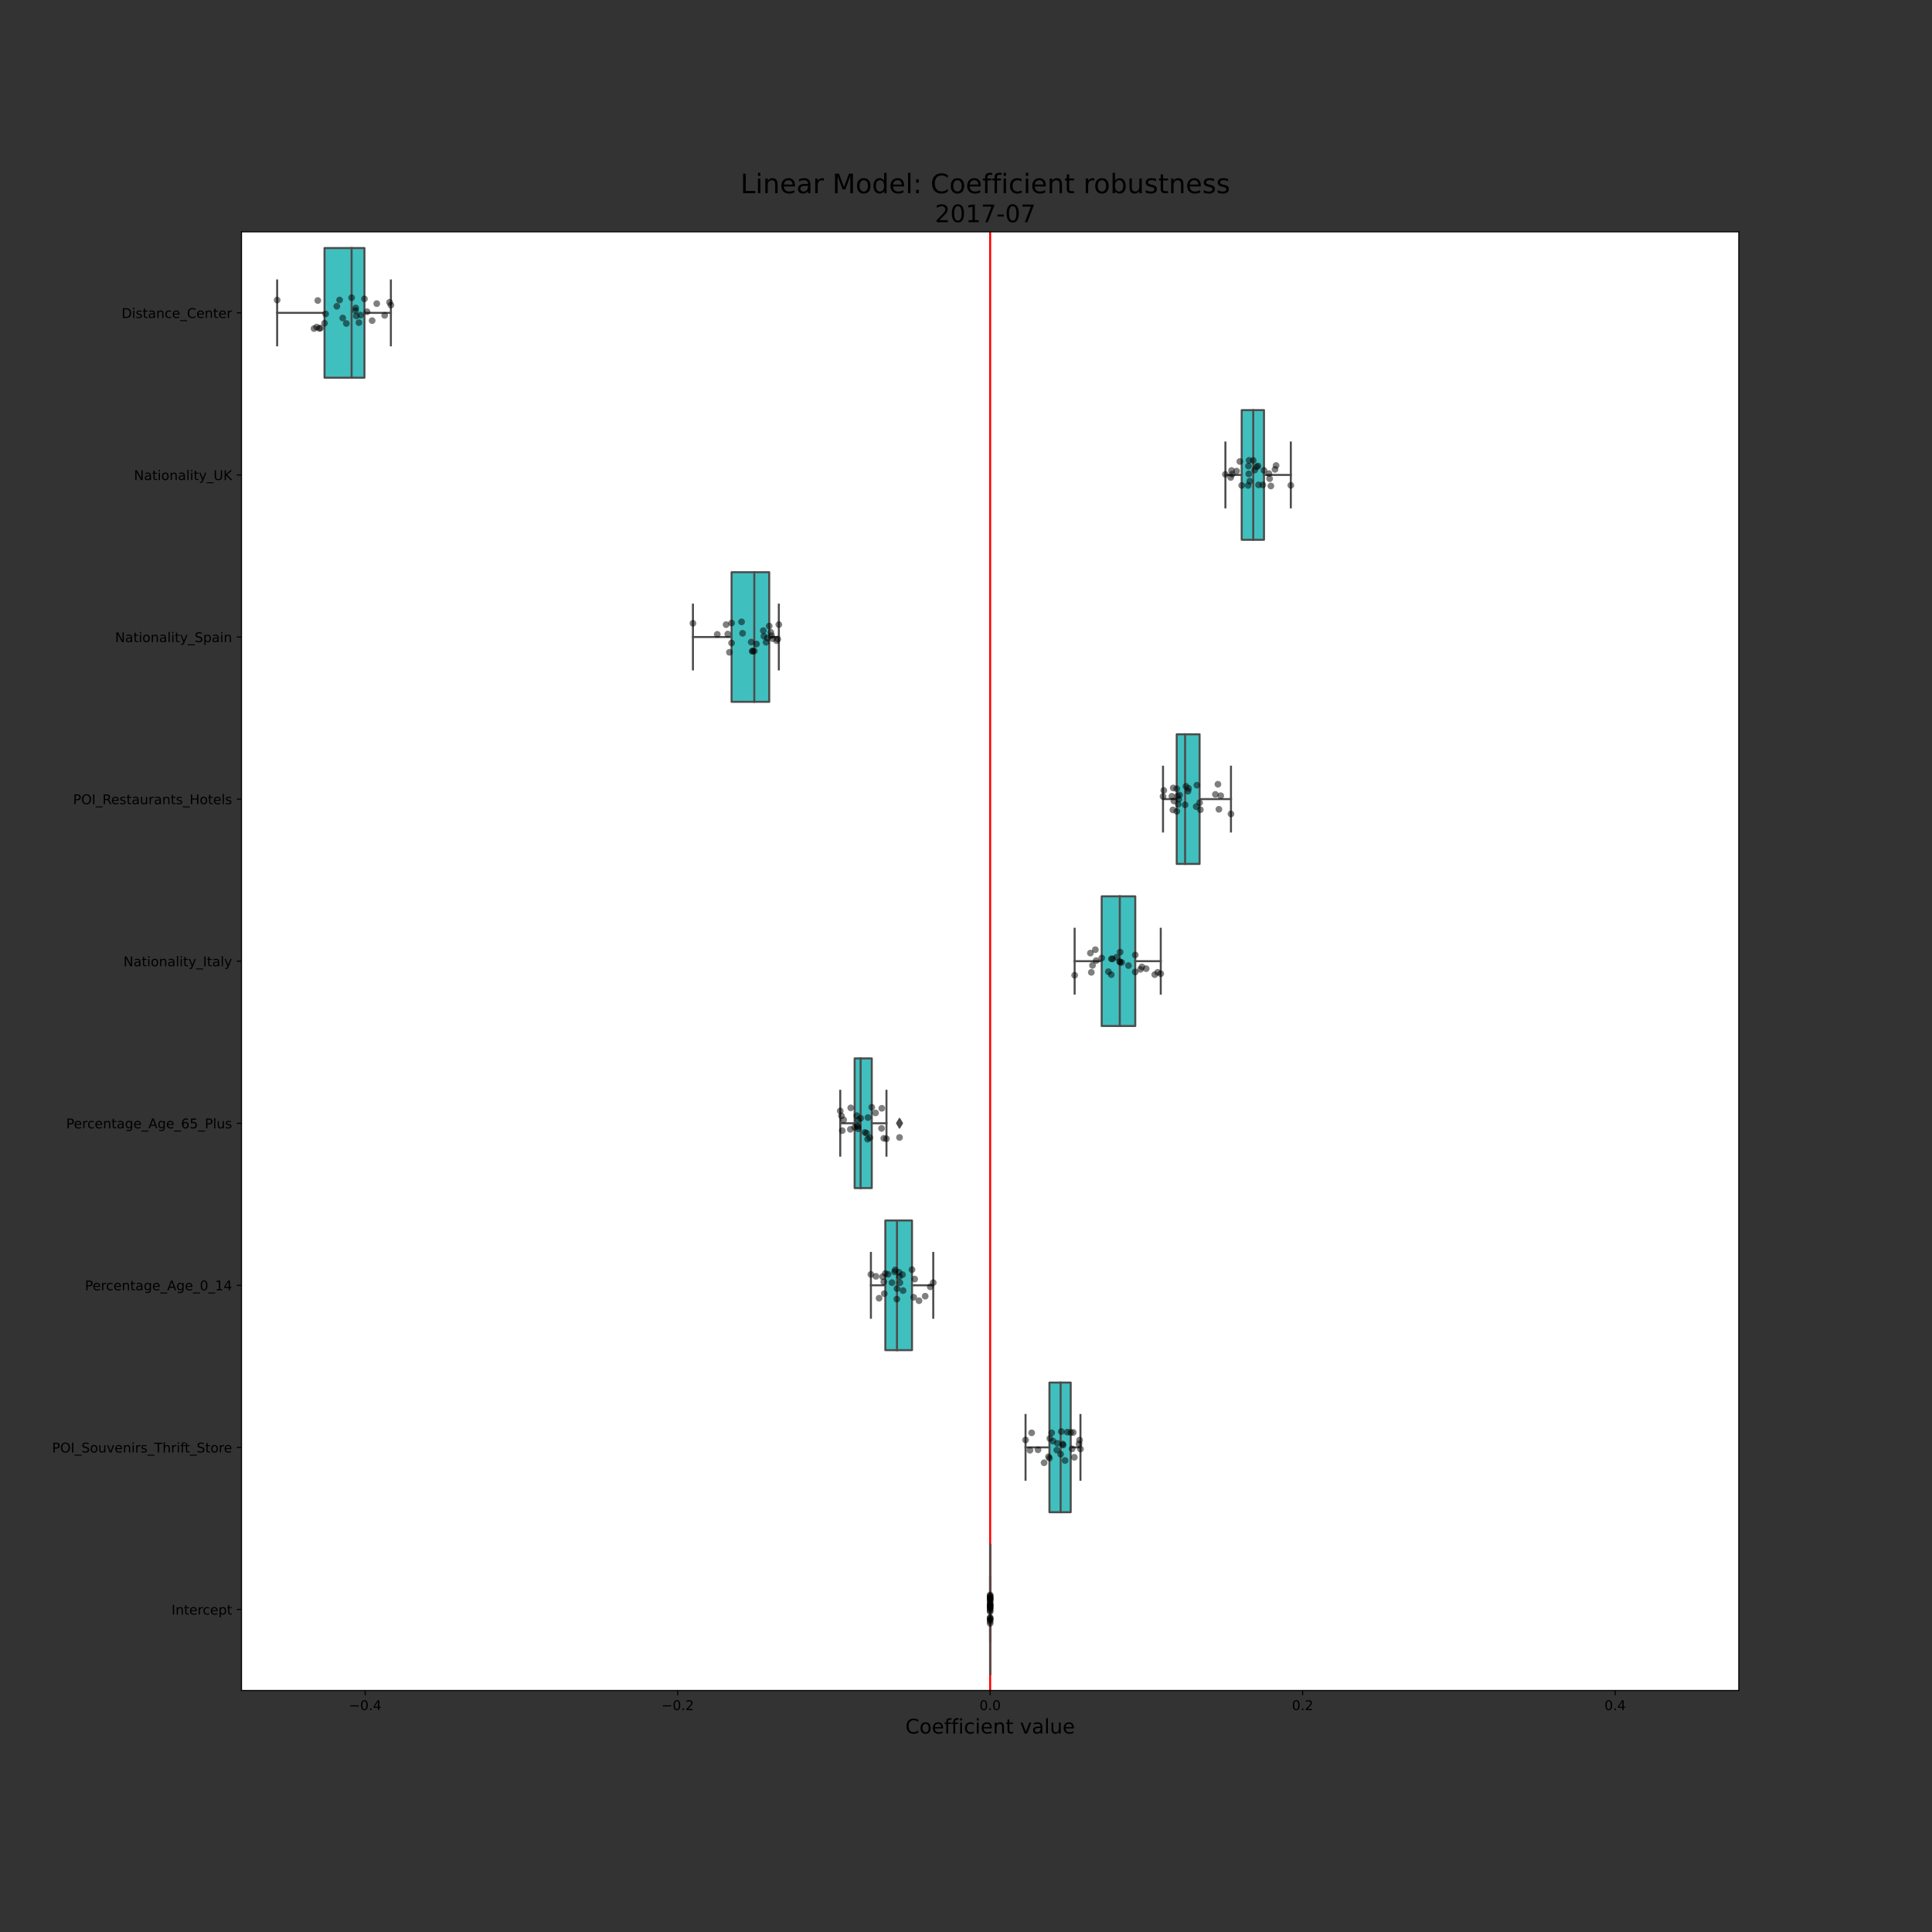 <?xml version="1.0" encoding="utf-8" standalone="no"?>
<!DOCTYPE svg PUBLIC "-//W3C//DTD SVG 1.1//EN"
  "http://www.w3.org/Graphics/SVG/1.1/DTD/svg11.dtd">
<!-- Created with matplotlib (https://matplotlib.org/) -->
<svg height="1440pt" version="1.1" viewBox="0 0 1440 1440" width="1440pt" xmlns="http://www.w3.org/2000/svg" xmlns:xlink="http://www.w3.org/1999/xlink">
 <rect x="0" y="0" width="1440" height="1440" fill="#333333" stroke="none"/>
 <defs>
  <style type="text/css">*{stroke-linecap:butt;stroke-linejoin:round;}</style>
 </defs>
 <g id="figure_1">
  <g id="patch_1">
   <path d="M 0 1440 
L 1440 1440 
L 1440 0 
L 0 0 
z
" style="fill:none;"/>
  </g>
  <g id="axes_1">
   <g id="patch_2">
    <path d="M 180 1260 
L 1296 1260 
L 1296 172.8 
L 180 172.8 
z
" style="fill:#ffffff;"/>
   </g>
   <g id="patch_3">
    <path clip-path="url(#pba0ff255e1)" d="M 241.883 184.88 
L 241.883 281.52 
L 271.628 281.52 
L 271.628 184.88 
L 241.883 184.88 
z
" style="fill:#40bfbf;stroke:#4c4c4c;stroke-linejoin:miter;stroke-width:1.5;"/>
   </g>
   <g id="patch_4">
    <path clip-path="url(#pba0ff255e1)" d="M 925.491 305.68 
L 925.491 402.32 
L 942.099 402.32 
L 942.099 305.68 
L 925.491 305.68 
z
" style="fill:#40bfbf;stroke:#4c4c4c;stroke-linejoin:miter;stroke-width:1.5;"/>
   </g>
   <g id="patch_5">
    <path clip-path="url(#pba0ff255e1)" d="M 545.288 426.48 
L 545.288 523.12 
L 573.329 523.12 
L 573.329 426.48 
L 545.288 426.48 
z
" style="fill:#40bfbf;stroke:#4c4c4c;stroke-linejoin:miter;stroke-width:1.5;"/>
   </g>
   <g id="patch_6">
    <path clip-path="url(#pba0ff255e1)" d="M 877.067 547.28 
L 877.067 643.92 
L 894.097 643.92 
L 894.097 547.28 
L 877.067 547.28 
z
" style="fill:#40bfbf;stroke:#4c4c4c;stroke-linejoin:miter;stroke-width:1.5;"/>
   </g>
   <g id="patch_7">
    <path clip-path="url(#pba0ff255e1)" d="M 821.139 668.08 
L 821.139 764.72 
L 846.155 764.72 
L 846.155 668.08 
L 821.139 668.08 
z
" style="fill:#40bfbf;stroke:#4c4c4c;stroke-linejoin:miter;stroke-width:1.5;"/>
   </g>
   <g id="patch_8">
    <path clip-path="url(#pba0ff255e1)" d="M 636.991 788.88 
L 636.991 885.52 
L 649.771 885.52 
L 649.771 788.88 
L 636.991 788.88 
z
" style="fill:#40bfbf;stroke:#4c4c4c;stroke-linejoin:miter;stroke-width:1.5;"/>
   </g>
   <g id="patch_9">
    <path clip-path="url(#pba0ff255e1)" d="M 659.873 909.68 
L 659.873 1006.32 
L 679.755 1006.32 
L 679.755 909.68 
L 659.873 909.68 
z
" style="fill:#40bfbf;stroke:#4c4c4c;stroke-linejoin:miter;stroke-width:1.5;"/>
   </g>
   <g id="patch_10">
    <path clip-path="url(#pba0ff255e1)" d="M 782.191 1030.48 
L 782.191 1127.12 
L 798.034 1127.12 
L 798.034 1030.48 
L 782.191 1030.48 
z
" style="fill:#40bfbf;stroke:#4c4c4c;stroke-linejoin:miter;stroke-width:1.5;"/>
   </g>
   <g id="patch_11">
    <path clip-path="url(#pba0ff255e1)" d="M 738 1151.28 
L 738 1247.92 
L 738 1247.92 
L 738 1151.28 
L 738 1151.28 
z
" style="fill:#40bfbf;stroke:#4c4c4c;stroke-linejoin:miter;stroke-width:1.5;"/>
   </g>
   <g id="matplotlib.axis_1">
    <g id="xtick_1">
     <g id="line2d_1">
      <defs>
       <path d="M 0 0 
L 0 3.5 
" id="m1b6b1da877" style="stroke:#000000;stroke-width:0.8;"/>
      </defs>
      <g>
       <use style="stroke:#000000;stroke-width:0.8;" x="272.176" xlink:href="#m1b6b1da877" y="1260"/>
      </g>
     </g>
     <g id="text_1">
      <!-- −0.4 -->
      <g transform="translate(260.034 1274.598)scale(0.1 -0.1)">
       <defs>
        <path d="M 10.594 35.5 
L 73.188 35.5 
L 73.188 27.203 
L 10.594 27.203 
z
" id="DejaVuSans-8722"/>
        <path d="M 31.781 66.406 
Q 24.172 66.406 20.328 58.906 
Q 16.5 51.422 16.5 36.375 
Q 16.5 21.391 20.328 13.891 
Q 24.172 6.391 31.781 6.391 
Q 39.453 6.391 43.281 13.891 
Q 47.125 21.391 47.125 36.375 
Q 47.125 51.422 43.281 58.906 
Q 39.453 66.406 31.781 66.406 
z
M 31.781 74.219 
Q 44.047 74.219 50.516 64.516 
Q 56.984 54.828 56.984 36.375 
Q 56.984 17.969 50.516 8.266 
Q 44.047 -1.422 31.781 -1.422 
Q 19.531 -1.422 13.062 8.266 
Q 6.594 17.969 6.594 36.375 
Q 6.594 54.828 13.062 64.516 
Q 19.531 74.219 31.781 74.219 
z
" id="DejaVuSans-48"/>
        <path d="M 10.688 12.406 
L 21 12.406 
L 21 0 
L 10.688 0 
z
" id="DejaVuSans-46"/>
        <path d="M 37.797 64.312 
L 12.891 25.391 
L 37.797 25.391 
z
M 35.203 72.906 
L 47.609 72.906 
L 47.609 25.391 
L 58.016 25.391 
L 58.016 17.188 
L 47.609 17.188 
L 47.609 0 
L 37.797 0 
L 37.797 17.188 
L 4.891 17.188 
L 4.891 26.703 
z
" id="DejaVuSans-52"/>
       </defs>
       <use xlink:href="#DejaVuSans-8722"/>
       <use x="83.789" xlink:href="#DejaVuSans-48"/>
       <use x="147.412" xlink:href="#DejaVuSans-46"/>
       <use x="179.199" xlink:href="#DejaVuSans-52"/>
      </g>
     </g>
    </g>
    <g id="xtick_2">
     <g id="line2d_2">
      <g>
       <use style="stroke:#000000;stroke-width:0.8;" x="505.088" xlink:href="#m1b6b1da877" y="1260"/>
      </g>
     </g>
     <g id="text_2">
      <!-- −0.2 -->
      <g transform="translate(492.946 1274.598)scale(0.1 -0.1)">
       <defs>
        <path d="M 19.188 8.297 
L 53.609 8.297 
L 53.609 0 
L 7.328 0 
L 7.328 8.297 
Q 12.938 14.109 22.625 23.891 
Q 32.328 33.688 34.812 36.531 
Q 39.547 41.844 41.422 45.531 
Q 43.312 49.219 43.312 52.781 
Q 43.312 58.594 39.234 62.25 
Q 35.156 65.922 28.609 65.922 
Q 23.969 65.922 18.812 64.312 
Q 13.672 62.703 7.812 59.422 
L 7.812 69.391 
Q 13.766 71.781 18.938 73 
Q 24.125 74.219 28.422 74.219 
Q 39.75 74.219 46.484 68.547 
Q 53.219 62.891 53.219 53.422 
Q 53.219 48.922 51.531 44.891 
Q 49.859 40.875 45.406 35.406 
Q 44.188 33.984 37.641 27.219 
Q 31.109 20.453 19.188 8.297 
z
" id="DejaVuSans-50"/>
       </defs>
       <use xlink:href="#DejaVuSans-8722"/>
       <use x="83.789" xlink:href="#DejaVuSans-48"/>
       <use x="147.412" xlink:href="#DejaVuSans-46"/>
       <use x="179.199" xlink:href="#DejaVuSans-50"/>
      </g>
     </g>
    </g>
    <g id="xtick_3">
     <g id="line2d_3">
      <g>
       <use style="stroke:#000000;stroke-width:0.8;" x="738" xlink:href="#m1b6b1da877" y="1260"/>
      </g>
     </g>
     <g id="text_3">
      <!-- 0.0 -->
      <g transform="translate(730.048 1274.598)scale(0.1 -0.1)">
       <use xlink:href="#DejaVuSans-48"/>
       <use x="63.623" xlink:href="#DejaVuSans-46"/>
       <use x="95.41" xlink:href="#DejaVuSans-48"/>
      </g>
     </g>
    </g>
    <g id="xtick_4">
     <g id="line2d_4">
      <g>
       <use style="stroke:#000000;stroke-width:0.8;" x="970.912" xlink:href="#m1b6b1da877" y="1260"/>
      </g>
     </g>
     <g id="text_4">
      <!-- 0.2 -->
      <g transform="translate(962.961 1274.598)scale(0.1 -0.1)">
       <use xlink:href="#DejaVuSans-48"/>
       <use x="63.623" xlink:href="#DejaVuSans-46"/>
       <use x="95.41" xlink:href="#DejaVuSans-50"/>
      </g>
     </g>
    </g>
    <g id="xtick_5">
     <g id="line2d_5">
      <g>
       <use style="stroke:#000000;stroke-width:0.8;" x="1203.824" xlink:href="#m1b6b1da877" y="1260"/>
      </g>
     </g>
     <g id="text_5">
      <!-- 0.4 -->
      <g transform="translate(1195.873 1274.598)scale(0.1 -0.1)">
       <use xlink:href="#DejaVuSans-48"/>
       <use x="63.623" xlink:href="#DejaVuSans-46"/>
       <use x="95.41" xlink:href="#DejaVuSans-52"/>
      </g>
     </g>
    </g>
    <g id="text_6">
     <!-- Coefficient value -->
     <g transform="translate(674.809 1292.076)scale(0.15 -0.15)">
      <defs>
       <path d="M 64.406 67.281 
L 64.406 56.891 
Q 59.422 61.531 53.781 63.812 
Q 48.141 66.109 41.797 66.109 
Q 29.297 66.109 22.656 58.469 
Q 16.016 50.828 16.016 36.375 
Q 16.016 21.969 22.656 14.328 
Q 29.297 6.688 41.797 6.688 
Q 48.141 6.688 53.781 8.984 
Q 59.422 11.281 64.406 15.922 
L 64.406 5.609 
Q 59.234 2.094 53.438 0.328 
Q 47.656 -1.422 41.219 -1.422 
Q 24.656 -1.422 15.125 8.703 
Q 5.609 18.844 5.609 36.375 
Q 5.609 53.953 15.125 64.078 
Q 24.656 74.219 41.219 74.219 
Q 47.75 74.219 53.531 72.484 
Q 59.328 70.75 64.406 67.281 
z
" id="DejaVuSans-67"/>
       <path d="M 30.609 48.391 
Q 23.391 48.391 19.188 42.75 
Q 14.984 37.109 14.984 27.297 
Q 14.984 17.484 19.156 11.844 
Q 23.344 6.203 30.609 6.203 
Q 37.797 6.203 41.984 11.859 
Q 46.188 17.531 46.188 27.297 
Q 46.188 37.016 41.984 42.703 
Q 37.797 48.391 30.609 48.391 
z
M 30.609 56 
Q 42.328 56 49.016 48.375 
Q 55.719 40.766 55.719 27.297 
Q 55.719 13.875 49.016 6.219 
Q 42.328 -1.422 30.609 -1.422 
Q 18.844 -1.422 12.172 6.219 
Q 5.516 13.875 5.516 27.297 
Q 5.516 40.766 12.172 48.375 
Q 18.844 56 30.609 56 
z
" id="DejaVuSans-111"/>
       <path d="M 56.203 29.594 
L 56.203 25.203 
L 14.891 25.203 
Q 15.484 15.922 20.484 11.062 
Q 25.484 6.203 34.422 6.203 
Q 39.594 6.203 44.453 7.469 
Q 49.312 8.734 54.109 11.281 
L 54.109 2.781 
Q 49.266 0.734 44.188 -0.344 
Q 39.109 -1.422 33.891 -1.422 
Q 20.797 -1.422 13.156 6.188 
Q 5.516 13.812 5.516 26.812 
Q 5.516 40.234 12.766 48.109 
Q 20.016 56 32.328 56 
Q 43.359 56 49.781 48.891 
Q 56.203 41.797 56.203 29.594 
z
M 47.219 32.234 
Q 47.125 39.594 43.094 43.984 
Q 39.062 48.391 32.422 48.391 
Q 24.906 48.391 20.391 44.141 
Q 15.875 39.891 15.188 32.172 
z
" id="DejaVuSans-101"/>
       <path d="M 37.109 75.984 
L 37.109 68.5 
L 28.516 68.5 
Q 23.688 68.5 21.797 66.547 
Q 19.922 64.594 19.922 59.516 
L 19.922 54.688 
L 34.719 54.688 
L 34.719 47.703 
L 19.922 47.703 
L 19.922 0 
L 10.891 0 
L 10.891 47.703 
L 2.297 47.703 
L 2.297 54.688 
L 10.891 54.688 
L 10.891 58.5 
Q 10.891 67.625 15.141 71.797 
Q 19.391 75.984 28.609 75.984 
z
" id="DejaVuSans-102"/>
       <path d="M 9.422 54.688 
L 18.406 54.688 
L 18.406 0 
L 9.422 0 
z
M 9.422 75.984 
L 18.406 75.984 
L 18.406 64.594 
L 9.422 64.594 
z
" id="DejaVuSans-105"/>
       <path d="M 48.781 52.594 
L 48.781 44.188 
Q 44.969 46.297 41.141 47.344 
Q 37.312 48.391 33.406 48.391 
Q 24.656 48.391 19.812 42.844 
Q 14.984 37.312 14.984 27.297 
Q 14.984 17.281 19.812 11.734 
Q 24.656 6.203 33.406 6.203 
Q 37.312 6.203 41.141 7.25 
Q 44.969 8.297 48.781 10.406 
L 48.781 2.094 
Q 45.016 0.344 40.984 -0.531 
Q 36.969 -1.422 32.422 -1.422 
Q 20.062 -1.422 12.781 6.344 
Q 5.516 14.109 5.516 27.297 
Q 5.516 40.672 12.859 48.328 
Q 20.219 56 33.016 56 
Q 37.156 56 41.109 55.141 
Q 45.062 54.297 48.781 52.594 
z
" id="DejaVuSans-99"/>
       <path d="M 54.891 33.016 
L 54.891 0 
L 45.906 0 
L 45.906 32.719 
Q 45.906 40.484 42.875 44.328 
Q 39.844 48.188 33.797 48.188 
Q 26.516 48.188 22.312 43.547 
Q 18.109 38.922 18.109 30.906 
L 18.109 0 
L 9.078 0 
L 9.078 54.688 
L 18.109 54.688 
L 18.109 46.188 
Q 21.344 51.125 25.703 53.562 
Q 30.078 56 35.797 56 
Q 45.219 56 50.047 50.172 
Q 54.891 44.344 54.891 33.016 
z
" id="DejaVuSans-110"/>
       <path d="M 18.312 70.219 
L 18.312 54.688 
L 36.812 54.688 
L 36.812 47.703 
L 18.312 47.703 
L 18.312 18.016 
Q 18.312 11.328 20.141 9.422 
Q 21.969 7.516 27.594 7.516 
L 36.812 7.516 
L 36.812 0 
L 27.594 0 
Q 17.188 0 13.234 3.875 
Q 9.281 7.766 9.281 18.016 
L 9.281 47.703 
L 2.688 47.703 
L 2.688 54.688 
L 9.281 54.688 
L 9.281 70.219 
z
" id="DejaVuSans-116"/>
       <path id="DejaVuSans-32"/>
       <path d="M 2.984 54.688 
L 12.5 54.688 
L 29.594 8.797 
L 46.688 54.688 
L 56.203 54.688 
L 35.688 0 
L 23.484 0 
z
" id="DejaVuSans-118"/>
       <path d="M 34.281 27.484 
Q 23.391 27.484 19.188 25 
Q 14.984 22.516 14.984 16.5 
Q 14.984 11.719 18.141 8.906 
Q 21.297 6.109 26.703 6.109 
Q 34.188 6.109 38.703 11.406 
Q 43.219 16.703 43.219 25.484 
L 43.219 27.484 
z
M 52.203 31.203 
L 52.203 0 
L 43.219 0 
L 43.219 8.297 
Q 40.141 3.328 35.547 0.953 
Q 30.953 -1.422 24.312 -1.422 
Q 15.922 -1.422 10.953 3.297 
Q 6 8.016 6 15.922 
Q 6 25.141 12.172 29.828 
Q 18.359 34.516 30.609 34.516 
L 43.219 34.516 
L 43.219 35.406 
Q 43.219 41.609 39.141 45 
Q 35.062 48.391 27.688 48.391 
Q 23 48.391 18.547 47.266 
Q 14.109 46.141 10.016 43.891 
L 10.016 52.203 
Q 14.938 54.109 19.578 55.047 
Q 24.219 56 28.609 56 
Q 40.484 56 46.344 49.844 
Q 52.203 43.703 52.203 31.203 
z
" id="DejaVuSans-97"/>
       <path d="M 9.422 75.984 
L 18.406 75.984 
L 18.406 0 
L 9.422 0 
z
" id="DejaVuSans-108"/>
       <path d="M 8.5 21.578 
L 8.5 54.688 
L 17.484 54.688 
L 17.484 21.922 
Q 17.484 14.156 20.5 10.266 
Q 23.531 6.391 29.594 6.391 
Q 36.859 6.391 41.078 11.031 
Q 45.312 15.672 45.312 23.688 
L 45.312 54.688 
L 54.297 54.688 
L 54.297 0 
L 45.312 0 
L 45.312 8.406 
Q 42.047 3.422 37.719 1 
Q 33.406 -1.422 27.688 -1.422 
Q 18.266 -1.422 13.375 4.438 
Q 8.5 10.297 8.5 21.578 
z
M 31.109 56 
z
" id="DejaVuSans-117"/>
      </defs>
      <use xlink:href="#DejaVuSans-67"/>
      <use x="69.824" xlink:href="#DejaVuSans-111"/>
      <use x="131.006" xlink:href="#DejaVuSans-101"/>
      <use x="192.529" xlink:href="#DejaVuSans-102"/>
      <use x="227.734" xlink:href="#DejaVuSans-102"/>
      <use x="262.939" xlink:href="#DejaVuSans-105"/>
      <use x="290.723" xlink:href="#DejaVuSans-99"/>
      <use x="345.703" xlink:href="#DejaVuSans-105"/>
      <use x="373.486" xlink:href="#DejaVuSans-101"/>
      <use x="435.01" xlink:href="#DejaVuSans-110"/>
      <use x="498.389" xlink:href="#DejaVuSans-116"/>
      <use x="537.598" xlink:href="#DejaVuSans-32"/>
      <use x="569.385" xlink:href="#DejaVuSans-118"/>
      <use x="628.564" xlink:href="#DejaVuSans-97"/>
      <use x="689.844" xlink:href="#DejaVuSans-108"/>
      <use x="717.627" xlink:href="#DejaVuSans-117"/>
      <use x="781.006" xlink:href="#DejaVuSans-101"/>
     </g>
    </g>
   </g>
   <g id="matplotlib.axis_2">
    <g id="ytick_1">
     <g id="line2d_6">
      <defs>
       <path d="M 0 0 
L -3.5 0 
" id="m2d525843a6" style="stroke:#000000;stroke-width:0.8;"/>
      </defs>
      <g>
       <use style="stroke:#000000;stroke-width:0.8;" x="180" xlink:href="#m2d525843a6" y="233.2"/>
      </g>
     </g>
     <g id="text_7">
      <!-- Distance_Center -->
      <g transform="translate(90.617 236.999)scale(0.1 -0.1)">
       <defs>
        <path d="M 19.672 64.797 
L 19.672 8.109 
L 31.594 8.109 
Q 46.688 8.109 53.688 14.938 
Q 60.688 21.781 60.688 36.531 
Q 60.688 51.172 53.688 57.984 
Q 46.688 64.797 31.594 64.797 
z
M 9.812 72.906 
L 30.078 72.906 
Q 51.266 72.906 61.172 64.094 
Q 71.094 55.281 71.094 36.531 
Q 71.094 17.672 61.125 8.828 
Q 51.172 0 30.078 0 
L 9.812 0 
z
" id="DejaVuSans-68"/>
        <path d="M 44.281 53.078 
L 44.281 44.578 
Q 40.484 46.531 36.375 47.5 
Q 32.281 48.484 27.875 48.484 
Q 21.188 48.484 17.844 46.438 
Q 14.5 44.391 14.5 40.281 
Q 14.5 37.156 16.891 35.375 
Q 19.281 33.594 26.516 31.984 
L 29.594 31.297 
Q 39.156 29.25 43.188 25.516 
Q 47.219 21.781 47.219 15.094 
Q 47.219 7.469 41.188 3.016 
Q 35.156 -1.422 24.609 -1.422 
Q 20.219 -1.422 15.453 -0.562 
Q 10.688 0.297 5.422 2 
L 5.422 11.281 
Q 10.406 8.688 15.234 7.391 
Q 20.062 6.109 24.812 6.109 
Q 31.156 6.109 34.562 8.281 
Q 37.984 10.453 37.984 14.406 
Q 37.984 18.062 35.516 20.016 
Q 33.062 21.969 24.703 23.781 
L 21.578 24.516 
Q 13.234 26.266 9.516 29.906 
Q 5.812 33.547 5.812 39.891 
Q 5.812 47.609 11.281 51.797 
Q 16.75 56 26.812 56 
Q 31.781 56 36.172 55.266 
Q 40.578 54.547 44.281 53.078 
z
" id="DejaVuSans-115"/>
        <path d="M 50.984 -16.609 
L 50.984 -23.578 
L -0.984 -23.578 
L -0.984 -16.609 
z
" id="DejaVuSans-95"/>
        <path d="M 41.109 46.297 
Q 39.594 47.172 37.812 47.578 
Q 36.031 48 33.891 48 
Q 26.266 48 22.188 43.047 
Q 18.109 38.094 18.109 28.812 
L 18.109 0 
L 9.078 0 
L 9.078 54.688 
L 18.109 54.688 
L 18.109 46.188 
Q 20.953 51.172 25.484 53.578 
Q 30.031 56 36.531 56 
Q 37.453 56 38.578 55.875 
Q 39.703 55.766 41.062 55.516 
z
" id="DejaVuSans-114"/>
       </defs>
       <use xlink:href="#DejaVuSans-68"/>
       <use x="77.002" xlink:href="#DejaVuSans-105"/>
       <use x="104.785" xlink:href="#DejaVuSans-115"/>
       <use x="156.885" xlink:href="#DejaVuSans-116"/>
       <use x="196.094" xlink:href="#DejaVuSans-97"/>
       <use x="257.373" xlink:href="#DejaVuSans-110"/>
       <use x="320.752" xlink:href="#DejaVuSans-99"/>
       <use x="375.732" xlink:href="#DejaVuSans-101"/>
       <use x="437.256" xlink:href="#DejaVuSans-95"/>
       <use x="487.256" xlink:href="#DejaVuSans-67"/>
       <use x="557.08" xlink:href="#DejaVuSans-101"/>
       <use x="618.604" xlink:href="#DejaVuSans-110"/>
       <use x="681.982" xlink:href="#DejaVuSans-116"/>
       <use x="721.191" xlink:href="#DejaVuSans-101"/>
       <use x="782.715" xlink:href="#DejaVuSans-114"/>
      </g>
     </g>
    </g>
    <g id="ytick_2">
     <g id="line2d_7">
      <g>
       <use style="stroke:#000000;stroke-width:0.8;" x="180" xlink:href="#m2d525843a6" y="354"/>
      </g>
     </g>
     <g id="text_8">
      <!-- Nationality_UK -->
      <g transform="translate(99.836 357.799)scale(0.1 -0.1)">
       <defs>
        <path d="M 9.812 72.906 
L 23.094 72.906 
L 55.422 11.922 
L 55.422 72.906 
L 64.984 72.906 
L 64.984 0 
L 51.703 0 
L 19.391 60.984 
L 19.391 0 
L 9.812 0 
z
" id="DejaVuSans-78"/>
        <path d="M 32.172 -5.078 
Q 28.375 -14.844 24.75 -17.812 
Q 21.141 -20.797 15.094 -20.797 
L 7.906 -20.797 
L 7.906 -13.281 
L 13.188 -13.281 
Q 16.891 -13.281 18.938 -11.516 
Q 21 -9.766 23.484 -3.219 
L 25.094 0.875 
L 2.984 54.688 
L 12.5 54.688 
L 29.594 11.922 
L 46.688 54.688 
L 56.203 54.688 
z
" id="DejaVuSans-121"/>
        <path d="M 8.688 72.906 
L 18.609 72.906 
L 18.609 28.609 
Q 18.609 16.891 22.844 11.734 
Q 27.094 6.594 36.625 6.594 
Q 46.094 6.594 50.344 11.734 
Q 54.594 16.891 54.594 28.609 
L 54.594 72.906 
L 64.5 72.906 
L 64.5 27.391 
Q 64.5 13.141 57.438 5.859 
Q 50.391 -1.422 36.625 -1.422 
Q 22.797 -1.422 15.734 5.859 
Q 8.688 13.141 8.688 27.391 
z
" id="DejaVuSans-85"/>
        <path d="M 9.812 72.906 
L 19.672 72.906 
L 19.672 42.094 
L 52.391 72.906 
L 65.094 72.906 
L 28.906 38.922 
L 67.672 0 
L 54.688 0 
L 19.672 35.109 
L 19.672 0 
L 9.812 0 
z
" id="DejaVuSans-75"/>
       </defs>
       <use xlink:href="#DejaVuSans-78"/>
       <use x="74.805" xlink:href="#DejaVuSans-97"/>
       <use x="136.084" xlink:href="#DejaVuSans-116"/>
       <use x="175.293" xlink:href="#DejaVuSans-105"/>
       <use x="203.076" xlink:href="#DejaVuSans-111"/>
       <use x="264.258" xlink:href="#DejaVuSans-110"/>
       <use x="327.637" xlink:href="#DejaVuSans-97"/>
       <use x="388.916" xlink:href="#DejaVuSans-108"/>
       <use x="416.699" xlink:href="#DejaVuSans-105"/>
       <use x="444.482" xlink:href="#DejaVuSans-116"/>
       <use x="483.691" xlink:href="#DejaVuSans-121"/>
       <use x="542.871" xlink:href="#DejaVuSans-95"/>
       <use x="592.871" xlink:href="#DejaVuSans-85"/>
       <use x="666.064" xlink:href="#DejaVuSans-75"/>
      </g>
     </g>
    </g>
    <g id="ytick_3">
     <g id="line2d_8">
      <g>
       <use style="stroke:#000000;stroke-width:0.8;" x="180" xlink:href="#m2d525843a6" y="474.8"/>
      </g>
     </g>
     <g id="text_9">
      <!-- Nationality_Spain -->
      <g transform="translate(85.772 478.599)scale(0.1 -0.1)">
       <defs>
        <path d="M 53.516 70.516 
L 53.516 60.891 
Q 47.906 63.578 42.922 64.891 
Q 37.938 66.219 33.297 66.219 
Q 25.25 66.219 20.875 63.094 
Q 16.5 59.969 16.5 54.203 
Q 16.5 49.359 19.406 46.891 
Q 22.312 44.438 30.422 42.922 
L 36.375 41.703 
Q 47.406 39.594 52.656 34.297 
Q 57.906 29 57.906 20.125 
Q 57.906 9.516 50.797 4.047 
Q 43.703 -1.422 29.984 -1.422 
Q 24.812 -1.422 18.969 -0.25 
Q 13.141 0.922 6.891 3.219 
L 6.891 13.375 
Q 12.891 10.016 18.656 8.297 
Q 24.422 6.594 29.984 6.594 
Q 38.422 6.594 43.016 9.906 
Q 47.609 13.234 47.609 19.391 
Q 47.609 24.75 44.312 27.781 
Q 41.016 30.812 33.5 32.328 
L 27.484 33.5 
Q 16.453 35.688 11.516 40.375 
Q 6.594 45.062 6.594 53.422 
Q 6.594 63.094 13.406 68.656 
Q 20.219 74.219 32.172 74.219 
Q 37.312 74.219 42.625 73.281 
Q 47.953 72.359 53.516 70.516 
z
" id="DejaVuSans-83"/>
        <path d="M 18.109 8.203 
L 18.109 -20.797 
L 9.078 -20.797 
L 9.078 54.688 
L 18.109 54.688 
L 18.109 46.391 
Q 20.953 51.266 25.266 53.625 
Q 29.594 56 35.594 56 
Q 45.562 56 51.781 48.094 
Q 58.016 40.188 58.016 27.297 
Q 58.016 14.406 51.781 6.484 
Q 45.562 -1.422 35.594 -1.422 
Q 29.594 -1.422 25.266 0.953 
Q 20.953 3.328 18.109 8.203 
z
M 48.688 27.297 
Q 48.688 37.203 44.609 42.844 
Q 40.531 48.484 33.406 48.484 
Q 26.266 48.484 22.188 42.844 
Q 18.109 37.203 18.109 27.297 
Q 18.109 17.391 22.188 11.75 
Q 26.266 6.109 33.406 6.109 
Q 40.531 6.109 44.609 11.75 
Q 48.688 17.391 48.688 27.297 
z
" id="DejaVuSans-112"/>
       </defs>
       <use xlink:href="#DejaVuSans-78"/>
       <use x="74.805" xlink:href="#DejaVuSans-97"/>
       <use x="136.084" xlink:href="#DejaVuSans-116"/>
       <use x="175.293" xlink:href="#DejaVuSans-105"/>
       <use x="203.076" xlink:href="#DejaVuSans-111"/>
       <use x="264.258" xlink:href="#DejaVuSans-110"/>
       <use x="327.637" xlink:href="#DejaVuSans-97"/>
       <use x="388.916" xlink:href="#DejaVuSans-108"/>
       <use x="416.699" xlink:href="#DejaVuSans-105"/>
       <use x="444.482" xlink:href="#DejaVuSans-116"/>
       <use x="483.691" xlink:href="#DejaVuSans-121"/>
       <use x="542.871" xlink:href="#DejaVuSans-95"/>
       <use x="592.871" xlink:href="#DejaVuSans-83"/>
       <use x="656.348" xlink:href="#DejaVuSans-112"/>
       <use x="719.824" xlink:href="#DejaVuSans-97"/>
       <use x="781.104" xlink:href="#DejaVuSans-105"/>
       <use x="808.887" xlink:href="#DejaVuSans-110"/>
      </g>
     </g>
    </g>
    <g id="ytick_4">
     <g id="line2d_9">
      <g>
       <use style="stroke:#000000;stroke-width:0.8;" x="180" xlink:href="#m2d525843a6" y="595.6"/>
      </g>
     </g>
     <g id="text_10">
      <!-- POI_Restaurants_Hotels -->
      <g transform="translate(54.495 599.399)scale(0.1 -0.1)">
       <defs>
        <path d="M 19.672 64.797 
L 19.672 37.406 
L 32.078 37.406 
Q 38.969 37.406 42.719 40.969 
Q 46.484 44.531 46.484 51.125 
Q 46.484 57.672 42.719 61.234 
Q 38.969 64.797 32.078 64.797 
z
M 9.812 72.906 
L 32.078 72.906 
Q 44.344 72.906 50.609 67.359 
Q 56.891 61.812 56.891 51.125 
Q 56.891 40.328 50.609 34.812 
Q 44.344 29.297 32.078 29.297 
L 19.672 29.297 
L 19.672 0 
L 9.812 0 
z
" id="DejaVuSans-80"/>
        <path d="M 39.406 66.219 
Q 28.656 66.219 22.328 58.203 
Q 16.016 50.203 16.016 36.375 
Q 16.016 22.609 22.328 14.594 
Q 28.656 6.594 39.406 6.594 
Q 50.141 6.594 56.422 14.594 
Q 62.703 22.609 62.703 36.375 
Q 62.703 50.203 56.422 58.203 
Q 50.141 66.219 39.406 66.219 
z
M 39.406 74.219 
Q 54.734 74.219 63.906 63.938 
Q 73.094 53.656 73.094 36.375 
Q 73.094 19.141 63.906 8.859 
Q 54.734 -1.422 39.406 -1.422 
Q 24.031 -1.422 14.812 8.828 
Q 5.609 19.094 5.609 36.375 
Q 5.609 53.656 14.812 63.938 
Q 24.031 74.219 39.406 74.219 
z
" id="DejaVuSans-79"/>
        <path d="M 9.812 72.906 
L 19.672 72.906 
L 19.672 0 
L 9.812 0 
z
" id="DejaVuSans-73"/>
        <path d="M 44.391 34.188 
Q 47.562 33.109 50.562 29.594 
Q 53.562 26.078 56.594 19.922 
L 66.609 0 
L 56 0 
L 46.688 18.703 
Q 43.062 26.031 39.672 28.422 
Q 36.281 30.812 30.422 30.812 
L 19.672 30.812 
L 19.672 0 
L 9.812 0 
L 9.812 72.906 
L 32.078 72.906 
Q 44.578 72.906 50.734 67.672 
Q 56.891 62.453 56.891 51.906 
Q 56.891 45.016 53.688 40.469 
Q 50.484 35.938 44.391 34.188 
z
M 19.672 64.797 
L 19.672 38.922 
L 32.078 38.922 
Q 39.203 38.922 42.844 42.219 
Q 46.484 45.516 46.484 51.906 
Q 46.484 58.297 42.844 61.547 
Q 39.203 64.797 32.078 64.797 
z
" id="DejaVuSans-82"/>
        <path d="M 9.812 72.906 
L 19.672 72.906 
L 19.672 43.016 
L 55.516 43.016 
L 55.516 72.906 
L 65.375 72.906 
L 65.375 0 
L 55.516 0 
L 55.516 34.719 
L 19.672 34.719 
L 19.672 0 
L 9.812 0 
z
" id="DejaVuSans-72"/>
       </defs>
       <use xlink:href="#DejaVuSans-80"/>
       <use x="60.303" xlink:href="#DejaVuSans-79"/>
       <use x="139.014" xlink:href="#DejaVuSans-73"/>
       <use x="168.506" xlink:href="#DejaVuSans-95"/>
       <use x="218.506" xlink:href="#DejaVuSans-82"/>
       <use x="283.488" xlink:href="#DejaVuSans-101"/>
       <use x="345.012" xlink:href="#DejaVuSans-115"/>
       <use x="397.111" xlink:href="#DejaVuSans-116"/>
       <use x="436.32" xlink:href="#DejaVuSans-97"/>
       <use x="497.6" xlink:href="#DejaVuSans-117"/>
       <use x="560.979" xlink:href="#DejaVuSans-114"/>
       <use x="602.092" xlink:href="#DejaVuSans-97"/>
       <use x="663.371" xlink:href="#DejaVuSans-110"/>
       <use x="726.75" xlink:href="#DejaVuSans-116"/>
       <use x="765.959" xlink:href="#DejaVuSans-115"/>
       <use x="818.059" xlink:href="#DejaVuSans-95"/>
       <use x="868.059" xlink:href="#DejaVuSans-72"/>
       <use x="943.254" xlink:href="#DejaVuSans-111"/>
       <use x="1004.436" xlink:href="#DejaVuSans-116"/>
       <use x="1043.645" xlink:href="#DejaVuSans-101"/>
       <use x="1105.168" xlink:href="#DejaVuSans-108"/>
       <use x="1132.951" xlink:href="#DejaVuSans-115"/>
      </g>
     </g>
    </g>
    <g id="ytick_5">
     <g id="line2d_10">
      <g>
       <use style="stroke:#000000;stroke-width:0.8;" x="180" xlink:href="#m2d525843a6" y="716.4"/>
      </g>
     </g>
     <g id="text_11">
      <!-- Nationality_Italy -->
      <g transform="translate(92.017 720.199)scale(0.1 -0.1)">
       <use xlink:href="#DejaVuSans-78"/>
       <use x="74.805" xlink:href="#DejaVuSans-97"/>
       <use x="136.084" xlink:href="#DejaVuSans-116"/>
       <use x="175.293" xlink:href="#DejaVuSans-105"/>
       <use x="203.076" xlink:href="#DejaVuSans-111"/>
       <use x="264.258" xlink:href="#DejaVuSans-110"/>
       <use x="327.637" xlink:href="#DejaVuSans-97"/>
       <use x="388.916" xlink:href="#DejaVuSans-108"/>
       <use x="416.699" xlink:href="#DejaVuSans-105"/>
       <use x="444.482" xlink:href="#DejaVuSans-116"/>
       <use x="483.691" xlink:href="#DejaVuSans-121"/>
       <use x="542.871" xlink:href="#DejaVuSans-95"/>
       <use x="592.871" xlink:href="#DejaVuSans-73"/>
       <use x="622.363" xlink:href="#DejaVuSans-116"/>
       <use x="661.572" xlink:href="#DejaVuSans-97"/>
       <use x="722.852" xlink:href="#DejaVuSans-108"/>
       <use x="750.635" xlink:href="#DejaVuSans-121"/>
      </g>
     </g>
    </g>
    <g id="ytick_6">
     <g id="line2d_11">
      <g>
       <use style="stroke:#000000;stroke-width:0.8;" x="180" xlink:href="#m2d525843a6" y="837.2"/>
      </g>
     </g>
     <g id="text_12">
      <!-- Percentage_Age_65_Plus -->
      <g transform="translate(49.333 840.999)scale(0.1 -0.1)">
       <defs>
        <path d="M 45.406 27.984 
Q 45.406 37.75 41.375 43.109 
Q 37.359 48.484 30.078 48.484 
Q 22.859 48.484 18.828 43.109 
Q 14.797 37.75 14.797 27.984 
Q 14.797 18.266 18.828 12.891 
Q 22.859 7.516 30.078 7.516 
Q 37.359 7.516 41.375 12.891 
Q 45.406 18.266 45.406 27.984 
z
M 54.391 6.781 
Q 54.391 -7.172 48.188 -13.984 
Q 42 -20.797 29.203 -20.797 
Q 24.469 -20.797 20.266 -20.094 
Q 16.062 -19.391 12.109 -17.922 
L 12.109 -9.188 
Q 16.062 -11.328 19.922 -12.344 
Q 23.781 -13.375 27.781 -13.375 
Q 36.625 -13.375 41.016 -8.766 
Q 45.406 -4.156 45.406 5.172 
L 45.406 9.625 
Q 42.625 4.781 38.281 2.391 
Q 33.938 0 27.875 0 
Q 17.828 0 11.672 7.656 
Q 5.516 15.328 5.516 27.984 
Q 5.516 40.672 11.672 48.328 
Q 17.828 56 27.875 56 
Q 33.938 56 38.281 53.609 
Q 42.625 51.219 45.406 46.391 
L 45.406 54.688 
L 54.391 54.688 
z
" id="DejaVuSans-103"/>
        <path d="M 34.188 63.188 
L 20.797 26.906 
L 47.609 26.906 
z
M 28.609 72.906 
L 39.797 72.906 
L 67.578 0 
L 57.328 0 
L 50.688 18.703 
L 17.828 18.703 
L 11.188 0 
L 0.781 0 
z
" id="DejaVuSans-65"/>
        <path d="M 33.016 40.375 
Q 26.375 40.375 22.484 35.828 
Q 18.609 31.297 18.609 23.391 
Q 18.609 15.531 22.484 10.953 
Q 26.375 6.391 33.016 6.391 
Q 39.656 6.391 43.531 10.953 
Q 47.406 15.531 47.406 23.391 
Q 47.406 31.297 43.531 35.828 
Q 39.656 40.375 33.016 40.375 
z
M 52.594 71.297 
L 52.594 62.312 
Q 48.875 64.062 45.094 64.984 
Q 41.312 65.922 37.594 65.922 
Q 27.828 65.922 22.672 59.328 
Q 17.531 52.734 16.797 39.406 
Q 19.672 43.656 24.016 45.922 
Q 28.375 48.188 33.594 48.188 
Q 44.578 48.188 50.953 41.516 
Q 57.328 34.859 57.328 23.391 
Q 57.328 12.156 50.688 5.359 
Q 44.047 -1.422 33.016 -1.422 
Q 20.359 -1.422 13.672 8.266 
Q 6.984 17.969 6.984 36.375 
Q 6.984 53.656 15.188 63.938 
Q 23.391 74.219 37.203 74.219 
Q 40.922 74.219 44.703 73.484 
Q 48.484 72.75 52.594 71.297 
z
" id="DejaVuSans-54"/>
        <path d="M 10.797 72.906 
L 49.516 72.906 
L 49.516 64.594 
L 19.828 64.594 
L 19.828 46.734 
Q 21.969 47.469 24.109 47.828 
Q 26.266 48.188 28.422 48.188 
Q 40.625 48.188 47.75 41.5 
Q 54.891 34.812 54.891 23.391 
Q 54.891 11.625 47.562 5.094 
Q 40.234 -1.422 26.906 -1.422 
Q 22.312 -1.422 17.547 -0.641 
Q 12.797 0.141 7.719 1.703 
L 7.719 11.625 
Q 12.109 9.234 16.797 8.062 
Q 21.484 6.891 26.703 6.891 
Q 35.156 6.891 40.078 11.328 
Q 45.016 15.766 45.016 23.391 
Q 45.016 31 40.078 35.438 
Q 35.156 39.891 26.703 39.891 
Q 22.75 39.891 18.812 39.016 
Q 14.891 38.141 10.797 36.281 
z
" id="DejaVuSans-53"/>
       </defs>
       <use xlink:href="#DejaVuSans-80"/>
       <use x="56.678" xlink:href="#DejaVuSans-101"/>
       <use x="118.201" xlink:href="#DejaVuSans-114"/>
       <use x="157.064" xlink:href="#DejaVuSans-99"/>
       <use x="212.045" xlink:href="#DejaVuSans-101"/>
       <use x="273.568" xlink:href="#DejaVuSans-110"/>
       <use x="336.947" xlink:href="#DejaVuSans-116"/>
       <use x="376.156" xlink:href="#DejaVuSans-97"/>
       <use x="437.436" xlink:href="#DejaVuSans-103"/>
       <use x="500.912" xlink:href="#DejaVuSans-101"/>
       <use x="562.436" xlink:href="#DejaVuSans-95"/>
       <use x="612.436" xlink:href="#DejaVuSans-65"/>
       <use x="680.844" xlink:href="#DejaVuSans-103"/>
       <use x="744.32" xlink:href="#DejaVuSans-101"/>
       <use x="805.844" xlink:href="#DejaVuSans-95"/>
       <use x="855.844" xlink:href="#DejaVuSans-54"/>
       <use x="919.467" xlink:href="#DejaVuSans-53"/>
       <use x="983.09" xlink:href="#DejaVuSans-95"/>
       <use x="1033.09" xlink:href="#DejaVuSans-80"/>
       <use x="1093.393" xlink:href="#DejaVuSans-108"/>
       <use x="1121.176" xlink:href="#DejaVuSans-117"/>
       <use x="1184.555" xlink:href="#DejaVuSans-115"/>
      </g>
     </g>
    </g>
    <g id="ytick_7">
     <g id="line2d_12">
      <g>
       <use style="stroke:#000000;stroke-width:0.8;" x="180" xlink:href="#m2d525843a6" y="958"/>
      </g>
     </g>
     <g id="text_13">
      <!-- Percentage_Age_0_14 -->
      <g transform="translate(63.325 961.711)scale(0.1 -0.1)">
       <defs>
        <path d="M 12.406 8.297 
L 28.516 8.297 
L 28.516 63.922 
L 10.984 60.406 
L 10.984 69.391 
L 28.422 72.906 
L 38.281 72.906 
L 38.281 8.297 
L 54.391 8.297 
L 54.391 0 
L 12.406 0 
z
" id="DejaVuSans-49"/>
       </defs>
       <use xlink:href="#DejaVuSans-80"/>
       <use x="56.678" xlink:href="#DejaVuSans-101"/>
       <use x="118.201" xlink:href="#DejaVuSans-114"/>
       <use x="157.064" xlink:href="#DejaVuSans-99"/>
       <use x="212.045" xlink:href="#DejaVuSans-101"/>
       <use x="273.568" xlink:href="#DejaVuSans-110"/>
       <use x="336.947" xlink:href="#DejaVuSans-116"/>
       <use x="376.156" xlink:href="#DejaVuSans-97"/>
       <use x="437.436" xlink:href="#DejaVuSans-103"/>
       <use x="500.912" xlink:href="#DejaVuSans-101"/>
       <use x="562.436" xlink:href="#DejaVuSans-95"/>
       <use x="612.436" xlink:href="#DejaVuSans-65"/>
       <use x="680.844" xlink:href="#DejaVuSans-103"/>
       <use x="744.32" xlink:href="#DejaVuSans-101"/>
       <use x="805.844" xlink:href="#DejaVuSans-95"/>
       <use x="855.844" xlink:href="#DejaVuSans-48"/>
       <use x="919.467" xlink:href="#DejaVuSans-95"/>
       <use x="969.467" xlink:href="#DejaVuSans-49"/>
       <use x="1033.09" xlink:href="#DejaVuSans-52"/>
      </g>
     </g>
    </g>
    <g id="ytick_8">
     <g id="line2d_13">
      <g>
       <use style="stroke:#000000;stroke-width:0.8;" x="180" xlink:href="#m2d525843a6" y="1078.8"/>
      </g>
     </g>
     <g id="text_14">
      <!-- POI_Souvenirs_Thrift_Store -->
      <g transform="translate(38.809 1082.599)scale(0.1 -0.1)">
       <defs>
        <path d="M -0.297 72.906 
L 61.375 72.906 
L 61.375 64.594 
L 35.5 64.594 
L 35.5 0 
L 25.594 0 
L 25.594 64.594 
L -0.297 64.594 
z
" id="DejaVuSans-84"/>
        <path d="M 54.891 33.016 
L 54.891 0 
L 45.906 0 
L 45.906 32.719 
Q 45.906 40.484 42.875 44.328 
Q 39.844 48.188 33.797 48.188 
Q 26.516 48.188 22.312 43.547 
Q 18.109 38.922 18.109 30.906 
L 18.109 0 
L 9.078 0 
L 9.078 75.984 
L 18.109 75.984 
L 18.109 46.188 
Q 21.344 51.125 25.703 53.562 
Q 30.078 56 35.797 56 
Q 45.219 56 50.047 50.172 
Q 54.891 44.344 54.891 33.016 
z
" id="DejaVuSans-104"/>
       </defs>
       <use xlink:href="#DejaVuSans-80"/>
       <use x="60.303" xlink:href="#DejaVuSans-79"/>
       <use x="139.014" xlink:href="#DejaVuSans-73"/>
       <use x="168.506" xlink:href="#DejaVuSans-95"/>
       <use x="218.506" xlink:href="#DejaVuSans-83"/>
       <use x="281.982" xlink:href="#DejaVuSans-111"/>
       <use x="343.164" xlink:href="#DejaVuSans-117"/>
       <use x="406.543" xlink:href="#DejaVuSans-118"/>
       <use x="465.723" xlink:href="#DejaVuSans-101"/>
       <use x="527.246" xlink:href="#DejaVuSans-110"/>
       <use x="590.625" xlink:href="#DejaVuSans-105"/>
       <use x="618.408" xlink:href="#DejaVuSans-114"/>
       <use x="659.521" xlink:href="#DejaVuSans-115"/>
       <use x="711.621" xlink:href="#DejaVuSans-95"/>
       <use x="761.621" xlink:href="#DejaVuSans-84"/>
       <use x="822.705" xlink:href="#DejaVuSans-104"/>
       <use x="886.084" xlink:href="#DejaVuSans-114"/>
       <use x="927.197" xlink:href="#DejaVuSans-105"/>
       <use x="954.98" xlink:href="#DejaVuSans-102"/>
       <use x="988.436" xlink:href="#DejaVuSans-116"/>
       <use x="1027.645" xlink:href="#DejaVuSans-95"/>
       <use x="1077.645" xlink:href="#DejaVuSans-83"/>
       <use x="1141.121" xlink:href="#DejaVuSans-116"/>
       <use x="1180.33" xlink:href="#DejaVuSans-111"/>
       <use x="1241.512" xlink:href="#DejaVuSans-114"/>
       <use x="1280.375" xlink:href="#DejaVuSans-101"/>
      </g>
     </g>
    </g>
    <g id="ytick_9">
     <g id="line2d_14">
      <g>
       <use style="stroke:#000000;stroke-width:0.8;" x="180" xlink:href="#m2d525843a6" y="1199.6"/>
      </g>
     </g>
     <g id="text_15">
      <!-- Intercept -->
      <g transform="translate(127.833 1203.399)scale(0.1 -0.1)">
       <use xlink:href="#DejaVuSans-73"/>
       <use x="29.492" xlink:href="#DejaVuSans-110"/>
       <use x="92.871" xlink:href="#DejaVuSans-116"/>
       <use x="132.08" xlink:href="#DejaVuSans-101"/>
       <use x="193.604" xlink:href="#DejaVuSans-114"/>
       <use x="232.467" xlink:href="#DejaVuSans-99"/>
       <use x="287.447" xlink:href="#DejaVuSans-101"/>
       <use x="348.971" xlink:href="#DejaVuSans-112"/>
       <use x="412.447" xlink:href="#DejaVuSans-116"/>
      </g>
     </g>
    </g>
   </g>
   <g id="line2d_15">
    <path clip-path="url(#pba0ff255e1)" d="M 241.883 233.2 
L 206.571 233.2 
" style="fill:none;stroke:#4c4c4c;stroke-linecap:square;stroke-width:1.5;"/>
   </g>
   <g id="line2d_16">
    <path clip-path="url(#pba0ff255e1)" d="M 271.628 233.2 
L 291.336 233.2 
" style="fill:none;stroke:#4c4c4c;stroke-linecap:square;stroke-width:1.5;"/>
   </g>
   <g id="line2d_17">
    <path clip-path="url(#pba0ff255e1)" d="M 206.571 209.04 
L 206.571 257.36 
" style="fill:none;stroke:#4c4c4c;stroke-linecap:square;stroke-width:1.5;"/>
   </g>
   <g id="line2d_18">
    <path clip-path="url(#pba0ff255e1)" d="M 291.336 209.04 
L 291.336 257.36 
" style="fill:none;stroke:#4c4c4c;stroke-linecap:square;stroke-width:1.5;"/>
   </g>
   <g id="line2d_19"/>
   <g id="line2d_20">
    <path clip-path="url(#pba0ff255e1)" d="M 925.491 354 
L 913.345 354 
" style="fill:none;stroke:#4c4c4c;stroke-linecap:square;stroke-width:1.5;"/>
   </g>
   <g id="line2d_21">
    <path clip-path="url(#pba0ff255e1)" d="M 942.099 354 
L 962.1 354 
" style="fill:none;stroke:#4c4c4c;stroke-linecap:square;stroke-width:1.5;"/>
   </g>
   <g id="line2d_22">
    <path clip-path="url(#pba0ff255e1)" d="M 913.345 329.84 
L 913.345 378.16 
" style="fill:none;stroke:#4c4c4c;stroke-linecap:square;stroke-width:1.5;"/>
   </g>
   <g id="line2d_23">
    <path clip-path="url(#pba0ff255e1)" d="M 962.1 329.84 
L 962.1 378.16 
" style="fill:none;stroke:#4c4c4c;stroke-linecap:square;stroke-width:1.5;"/>
   </g>
   <g id="line2d_24"/>
   <g id="line2d_25">
    <path clip-path="url(#pba0ff255e1)" d="M 545.288 474.8 
L 516.477 474.8 
" style="fill:none;stroke:#4c4c4c;stroke-linecap:square;stroke-width:1.5;"/>
   </g>
   <g id="line2d_26">
    <path clip-path="url(#pba0ff255e1)" d="M 573.329 474.8 
L 580.499 474.8 
" style="fill:none;stroke:#4c4c4c;stroke-linecap:square;stroke-width:1.5;"/>
   </g>
   <g id="line2d_27">
    <path clip-path="url(#pba0ff255e1)" d="M 516.477 450.64 
L 516.477 498.96 
" style="fill:none;stroke:#4c4c4c;stroke-linecap:square;stroke-width:1.5;"/>
   </g>
   <g id="line2d_28">
    <path clip-path="url(#pba0ff255e1)" d="M 580.499 450.64 
L 580.499 498.96 
" style="fill:none;stroke:#4c4c4c;stroke-linecap:square;stroke-width:1.5;"/>
   </g>
   <g id="line2d_29"/>
   <g id="line2d_30">
    <path clip-path="url(#pba0ff255e1)" d="M 877.067 595.6 
L 866.847 595.6 
" style="fill:none;stroke:#4c4c4c;stroke-linecap:square;stroke-width:1.5;"/>
   </g>
   <g id="line2d_31">
    <path clip-path="url(#pba0ff255e1)" d="M 894.097 595.6 
L 917.491 595.6 
" style="fill:none;stroke:#4c4c4c;stroke-linecap:square;stroke-width:1.5;"/>
   </g>
   <g id="line2d_32">
    <path clip-path="url(#pba0ff255e1)" d="M 866.847 571.44 
L 866.847 619.76 
" style="fill:none;stroke:#4c4c4c;stroke-linecap:square;stroke-width:1.5;"/>
   </g>
   <g id="line2d_33">
    <path clip-path="url(#pba0ff255e1)" d="M 917.491 571.44 
L 917.491 619.76 
" style="fill:none;stroke:#4c4c4c;stroke-linecap:square;stroke-width:1.5;"/>
   </g>
   <g id="line2d_34"/>
   <g id="line2d_35">
    <path clip-path="url(#pba0ff255e1)" d="M 821.139 716.4 
L 800.975 716.4 
" style="fill:none;stroke:#4c4c4c;stroke-linecap:square;stroke-width:1.5;"/>
   </g>
   <g id="line2d_36">
    <path clip-path="url(#pba0ff255e1)" d="M 846.155 716.4 
L 865.159 716.4 
" style="fill:none;stroke:#4c4c4c;stroke-linecap:square;stroke-width:1.5;"/>
   </g>
   <g id="line2d_37">
    <path clip-path="url(#pba0ff255e1)" d="M 800.975 692.24 
L 800.975 740.56 
" style="fill:none;stroke:#4c4c4c;stroke-linecap:square;stroke-width:1.5;"/>
   </g>
   <g id="line2d_38">
    <path clip-path="url(#pba0ff255e1)" d="M 865.159 692.24 
L 865.159 740.56 
" style="fill:none;stroke:#4c4c4c;stroke-linecap:square;stroke-width:1.5;"/>
   </g>
   <g id="line2d_39"/>
   <g id="line2d_40">
    <path clip-path="url(#pba0ff255e1)" d="M 636.991 837.2 
L 626.273 837.2 
" style="fill:none;stroke:#4c4c4c;stroke-linecap:square;stroke-width:1.5;"/>
   </g>
   <g id="line2d_41">
    <path clip-path="url(#pba0ff255e1)" d="M 649.771 837.2 
L 660.716 837.2 
" style="fill:none;stroke:#4c4c4c;stroke-linecap:square;stroke-width:1.5;"/>
   </g>
   <g id="line2d_42">
    <path clip-path="url(#pba0ff255e1)" d="M 626.273 813.04 
L 626.273 861.36 
" style="fill:none;stroke:#4c4c4c;stroke-linecap:square;stroke-width:1.5;"/>
   </g>
   <g id="line2d_43">
    <path clip-path="url(#pba0ff255e1)" d="M 660.716 813.04 
L 660.716 861.36 
" style="fill:none;stroke:#4c4c4c;stroke-linecap:square;stroke-width:1.5;"/>
   </g>
   <g id="line2d_44">
    <defs>
     <path d="M -0 3.536 
L 2.121 0 
L -0 -3.536 
L -2.121 -0 
z
" id="m7b9a685724" style="stroke:#4c4c4c;stroke-linejoin:miter;"/>
    </defs>
    <g clip-path="url(#pba0ff255e1)">
     <use style="fill:#4c4c4c;stroke:#4c4c4c;stroke-linejoin:miter;" x="670.457" xlink:href="#m7b9a685724" y="837.2"/>
    </g>
   </g>
   <g id="line2d_45">
    <path clip-path="url(#pba0ff255e1)" d="M 659.873 958 
L 649.124 958 
" style="fill:none;stroke:#4c4c4c;stroke-linecap:square;stroke-width:1.5;"/>
   </g>
   <g id="line2d_46">
    <path clip-path="url(#pba0ff255e1)" d="M 679.755 958 
L 695.596 958 
" style="fill:none;stroke:#4c4c4c;stroke-linecap:square;stroke-width:1.5;"/>
   </g>
   <g id="line2d_47">
    <path clip-path="url(#pba0ff255e1)" d="M 649.124 933.84 
L 649.124 982.16 
" style="fill:none;stroke:#4c4c4c;stroke-linecap:square;stroke-width:1.5;"/>
   </g>
   <g id="line2d_48">
    <path clip-path="url(#pba0ff255e1)" d="M 695.596 933.84 
L 695.596 982.16 
" style="fill:none;stroke:#4c4c4c;stroke-linecap:square;stroke-width:1.5;"/>
   </g>
   <g id="line2d_49"/>
   <g id="line2d_50">
    <path clip-path="url(#pba0ff255e1)" d="M 782.191 1078.8 
L 764.381 1078.8 
" style="fill:none;stroke:#4c4c4c;stroke-linecap:square;stroke-width:1.5;"/>
   </g>
   <g id="line2d_51">
    <path clip-path="url(#pba0ff255e1)" d="M 798.034 1078.8 
L 805.315 1078.8 
" style="fill:none;stroke:#4c4c4c;stroke-linecap:square;stroke-width:1.5;"/>
   </g>
   <g id="line2d_52">
    <path clip-path="url(#pba0ff255e1)" d="M 764.381 1054.64 
L 764.381 1102.96 
" style="fill:none;stroke:#4c4c4c;stroke-linecap:square;stroke-width:1.5;"/>
   </g>
   <g id="line2d_53">
    <path clip-path="url(#pba0ff255e1)" d="M 805.315 1054.64 
L 805.315 1102.96 
" style="fill:none;stroke:#4c4c4c;stroke-linecap:square;stroke-width:1.5;"/>
   </g>
   <g id="line2d_54"/>
   <g id="line2d_55">
    <path clip-path="url(#pba0ff255e1)" d="M 738 1199.6 
L 738 1199.6 
" style="fill:none;stroke:#4c4c4c;stroke-linecap:square;stroke-width:1.5;"/>
   </g>
   <g id="line2d_56">
    <path clip-path="url(#pba0ff255e1)" d="M 738 1199.6 
L 738 1199.6 
" style="fill:none;stroke:#4c4c4c;stroke-linecap:square;stroke-width:1.5;"/>
   </g>
   <g id="line2d_57">
    <path clip-path="url(#pba0ff255e1)" d="M 738 1175.44 
L 738 1223.76 
" style="fill:none;stroke:#4c4c4c;stroke-linecap:square;stroke-width:1.5;"/>
   </g>
   <g id="line2d_58">
    <path clip-path="url(#pba0ff255e1)" d="M 738 1175.44 
L 738 1223.76 
" style="fill:none;stroke:#4c4c4c;stroke-linecap:square;stroke-width:1.5;"/>
   </g>
   <g id="line2d_59"/>
   <g id="line2d_60">
    <path clip-path="url(#pba0ff255e1)" d="M 738 1260 
L 738 172.8 
" style="fill:none;stroke:#ff0000;stroke-linecap:square;stroke-width:1.5;"/>
   </g>
   <g id="line2d_61">
    <path clip-path="url(#pba0ff255e1)" d="M 262.067 184.88 
L 262.067 281.52 
" style="fill:none;stroke:#4c4c4c;stroke-linecap:square;stroke-width:1.5;"/>
   </g>
   <g id="line2d_62">
    <path clip-path="url(#pba0ff255e1)" d="M 934.097 305.68 
L 934.097 402.32 
" style="fill:none;stroke:#4c4c4c;stroke-linecap:square;stroke-width:1.5;"/>
   </g>
   <g id="line2d_63">
    <path clip-path="url(#pba0ff255e1)" d="M 562.201 426.48 
L 562.201 523.12 
" style="fill:none;stroke:#4c4c4c;stroke-linecap:square;stroke-width:1.5;"/>
   </g>
   <g id="line2d_64">
    <path clip-path="url(#pba0ff255e1)" d="M 883.305 547.28 
L 883.305 643.92 
" style="fill:none;stroke:#4c4c4c;stroke-linecap:square;stroke-width:1.5;"/>
   </g>
   <g id="line2d_65">
    <path clip-path="url(#pba0ff255e1)" d="M 834.625 668.08 
L 834.625 764.72 
" style="fill:none;stroke:#4c4c4c;stroke-linecap:square;stroke-width:1.5;"/>
   </g>
   <g id="line2d_66">
    <path clip-path="url(#pba0ff255e1)" d="M 641.463 788.88 
L 641.463 885.52 
" style="fill:none;stroke:#4c4c4c;stroke-linecap:square;stroke-width:1.5;"/>
   </g>
   <g id="line2d_67">
    <path clip-path="url(#pba0ff255e1)" d="M 668.55 909.68 
L 668.55 1006.32 
" style="fill:none;stroke:#4c4c4c;stroke-linecap:square;stroke-width:1.5;"/>
   </g>
   <g id="line2d_68">
    <path clip-path="url(#pba0ff255e1)" d="M 790.528 1030.48 
L 790.528 1127.12 
" style="fill:none;stroke:#4c4c4c;stroke-linecap:square;stroke-width:1.5;"/>
   </g>
   <g id="line2d_69">
    <path clip-path="url(#pba0ff255e1)" d="M 738 1151.28 
L 738 1247.92 
" style="fill:none;stroke:#4c4c4c;stroke-linecap:square;stroke-width:1.5;"/>
   </g>
   <g id="patch_12">
    <path d="M 180 1260 
L 180 172.8 
" style="fill:none;stroke:#000000;stroke-linecap:square;stroke-linejoin:miter;stroke-width:0.8;"/>
   </g>
   <g id="patch_13">
    <path d="M 1296 1260 
L 1296 172.8 
" style="fill:none;stroke:#000000;stroke-linecap:square;stroke-linejoin:miter;stroke-width:0.8;"/>
   </g>
   <g id="patch_14">
    <path d="M 180 1260 
L 1296 1260 
" style="fill:none;stroke:#000000;stroke-linecap:square;stroke-linejoin:miter;stroke-width:0.8;"/>
   </g>
   <g id="patch_15">
    <path d="M 180 172.8 
L 1296 172.8 
" style="fill:none;stroke:#000000;stroke-linecap:square;stroke-linejoin:miter;stroke-width:0.8;"/>
   </g>
   <g id="PathCollection_1">
    <defs>
     <path d="M 0 2.5 
C 0.663 2.5 1.299 2.237 1.768 1.768 
C 2.237 1.299 2.5 0.663 2.5 -0 
C 2.5 -0.663 2.237 -1.299 1.768 -1.768 
C 1.299 -2.237 0.663 -2.5 0 -2.5 
C -0.663 -2.5 -1.299 -2.237 -1.768 -1.768 
C -2.237 -1.299 -2.5 -0.663 -2.5 0 
C -2.5 0.663 -2.237 1.299 -1.768 1.768 
C -1.299 2.237 -0.663 2.5 0 2.5 
z
" id="C0_0_b6e2ee1d4d"/>
    </defs>
    <g clip-path="url(#pba0ff255e1)">
     <use style="fill-opacity:0.5;" x="258.122" xlink:href="#C0_0_b6e2ee1d4d" y="241.089"/>
    </g>
    <g clip-path="url(#pba0ff255e1)">
     <use style="fill-opacity:0.5;" x="267.5" xlink:href="#C0_0_b6e2ee1d4d" y="240.472"/>
    </g>
    <g clip-path="url(#pba0ff255e1)">
     <use style="fill-opacity:0.5;" x="206.571" xlink:href="#C0_0_b6e2ee1d4d" y="223.644"/>
    </g>
    <g clip-path="url(#pba0ff255e1)">
     <use style="fill-opacity:0.5;" x="286.72" xlink:href="#C0_0_b6e2ee1d4d" y="235.057"/>
    </g>
    <g clip-path="url(#pba0ff255e1)">
     <use style="fill-opacity:0.5;" x="273.566" xlink:href="#C0_0_b6e2ee1d4d" y="232.33"/>
    </g>
    <g clip-path="url(#pba0ff255e1)">
     <use style="fill-opacity:0.5;" x="236.87" xlink:href="#C0_0_b6e2ee1d4d" y="223.988"/>
    </g>
    <g clip-path="url(#pba0ff255e1)">
     <use style="fill-opacity:0.5;" x="238.019" xlink:href="#C0_0_b6e2ee1d4d" y="244.811"/>
    </g>
    <g clip-path="url(#pba0ff255e1)">
     <use style="fill-opacity:0.5;" x="280.812" xlink:href="#C0_0_b6e2ee1d4d" y="226.307"/>
    </g>
    <g clip-path="url(#pba0ff255e1)">
     <use style="fill-opacity:0.5;" x="271.628" xlink:href="#C0_0_b6e2ee1d4d" y="222.744"/>
    </g>
    <g clip-path="url(#pba0ff255e1)">
     <use style="fill-opacity:0.5;" x="265.57" xlink:href="#C0_0_b6e2ee1d4d" y="235.492"/>
    </g>
    <g clip-path="url(#pba0ff255e1)">
     <use style="fill-opacity:0.5;" x="277.373" xlink:href="#C0_0_b6e2ee1d4d" y="238.971"/>
    </g>
    <g clip-path="url(#pba0ff255e1)">
     <use style="fill-opacity:0.5;" x="262.067" xlink:href="#C0_0_b6e2ee1d4d" y="221.904"/>
    </g>
    <g clip-path="url(#pba0ff255e1)">
     <use style="fill-opacity:0.5;" x="255.475" xlink:href="#C0_0_b6e2ee1d4d" y="237.035"/>
    </g>
    <g clip-path="url(#pba0ff255e1)">
     <use style="fill-opacity:0.5;" x="242.717" xlink:href="#C0_0_b6e2ee1d4d" y="233.98"/>
    </g>
    <g clip-path="url(#pba0ff255e1)">
     <use style="fill-opacity:0.5;" x="253.114" xlink:href="#C0_0_b6e2ee1d4d" y="223.615"/>
    </g>
    <g clip-path="url(#pba0ff255e1)">
     <use style="fill-opacity:0.5;" x="290.359" xlink:href="#C0_0_b6e2ee1d4d" y="225.288"/>
    </g>
    <g clip-path="url(#pba0ff255e1)">
     <use style="fill-opacity:0.5;" x="268.818" xlink:href="#C0_0_b6e2ee1d4d" y="234.842"/>
    </g>
    <g clip-path="url(#pba0ff255e1)">
     <use style="fill-opacity:0.5;" x="251.051" xlink:href="#C0_0_b6e2ee1d4d" y="228.28"/>
    </g>
    <g clip-path="url(#pba0ff255e1)">
     <use style="fill-opacity:0.5;" x="236.034" xlink:href="#C0_0_b6e2ee1d4d" y="243.79"/>
    </g>
    <g clip-path="url(#pba0ff255e1)">
     <use style="fill-opacity:0.5;" x="241.883" xlink:href="#C0_0_b6e2ee1d4d" y="240.901"/>
    </g>
    <g clip-path="url(#pba0ff255e1)">
     <use style="fill-opacity:0.5;" x="234.056" xlink:href="#C0_0_b6e2ee1d4d" y="244.883"/>
    </g>
    <g clip-path="url(#pba0ff255e1)">
     <use style="fill-opacity:0.5;" x="291.336" xlink:href="#C0_0_b6e2ee1d4d" y="227.394"/>
    </g>
    <g clip-path="url(#pba0ff255e1)">
     <use style="fill-opacity:0.5;" x="238.88" xlink:href="#C0_0_b6e2ee1d4d" y="244.549"/>
    </g>
    <g clip-path="url(#pba0ff255e1)">
     <use style="fill-opacity:0.5;" x="264.987" xlink:href="#C0_0_b6e2ee1d4d" y="231.539"/>
    </g>
    <g clip-path="url(#pba0ff255e1)">
     <use style="fill-opacity:0.5;" x="265.133" xlink:href="#C0_0_b6e2ee1d4d" y="229.516"/>
    </g>
   </g>
   <g id="PathCollection_2">
    <defs>
     <path d="M 0 2.5 
C 0.663 2.5 1.299 2.237 1.768 1.768 
C 2.237 1.299 2.5 0.663 2.5 -0 
C 2.5 -0.663 2.237 -1.299 1.768 -1.768 
C 1.299 -2.237 0.663 -2.5 0 -2.5 
C -0.663 -2.5 -1.299 -2.237 -1.768 -1.768 
C -2.237 -1.299 -2.5 -0.663 -2.5 0 
C -2.5 0.663 -2.237 1.299 -1.768 1.768 
C -1.299 2.237 -0.663 2.5 0 2.5 
z
" id="C1_0_680e4f7eec"/>
    </defs>
    <g clip-path="url(#pba0ff255e1)">
     <use style="fill-opacity:0.5;" x="930.964" xlink:href="#C1_0_680e4f7eec" y="343.136"/>
    </g>
    <g clip-path="url(#pba0ff255e1)">
     <use style="fill-opacity:0.5;" x="934.097" xlink:href="#C1_0_680e4f7eec" y="343.195"/>
    </g>
    <g clip-path="url(#pba0ff255e1)">
     <use style="fill-opacity:0.5;" x="931.517" xlink:href="#C1_0_680e4f7eec" y="358.639"/>
    </g>
    <g clip-path="url(#pba0ff255e1)">
     <use style="fill-opacity:0.5;" x="945.76" xlink:href="#C1_0_680e4f7eec" y="352.984"/>
    </g>
    <g clip-path="url(#pba0ff255e1)">
     <use style="fill-opacity:0.5;" x="930.506" xlink:href="#C1_0_680e4f7eec" y="347.393"/>
    </g>
    <g clip-path="url(#pba0ff255e1)">
     <use style="fill-opacity:0.5;" x="946.299" xlink:href="#C1_0_680e4f7eec" y="356.754"/>
    </g>
    <g clip-path="url(#pba0ff255e1)">
     <use style="fill-opacity:0.5;" x="936.636" xlink:href="#C1_0_680e4f7eec" y="348.029"/>
    </g>
    <g clip-path="url(#pba0ff255e1)">
     <use style="fill-opacity:0.5;" x="917.291" xlink:href="#C1_0_680e4f7eec" y="355.876"/>
    </g>
    <g clip-path="url(#pba0ff255e1)">
     <use style="fill-opacity:0.5;" x="942.099" xlink:href="#C1_0_680e4f7eec" y="350.598"/>
    </g>
    <g clip-path="url(#pba0ff255e1)">
     <use style="fill-opacity:0.5;" x="930.319" xlink:href="#C1_0_680e4f7eec" y="361.817"/>
    </g>
    <g clip-path="url(#pba0ff255e1)">
     <use style="fill-opacity:0.5;" x="962.1" xlink:href="#C1_0_680e4f7eec" y="361.748"/>
    </g>
    <g clip-path="url(#pba0ff255e1)">
     <use style="fill-opacity:0.5;" x="918.349" xlink:href="#C1_0_680e4f7eec" y="353.453"/>
    </g>
    <g clip-path="url(#pba0ff255e1)">
     <use style="fill-opacity:0.5;" x="935.152" xlink:href="#C1_0_680e4f7eec" y="350.396"/>
    </g>
    <g clip-path="url(#pba0ff255e1)">
     <use style="fill-opacity:0.5;" x="917.95" xlink:href="#C1_0_680e4f7eec" y="350.679"/>
    </g>
    <g clip-path="url(#pba0ff255e1)">
     <use style="fill-opacity:0.5;" x="938.049" xlink:href="#C1_0_680e4f7eec" y="361.386"/>
    </g>
    <g clip-path="url(#pba0ff255e1)">
     <use style="fill-opacity:0.5;" x="950.329" xlink:href="#C1_0_680e4f7eec" y="349.849"/>
    </g>
    <g clip-path="url(#pba0ff255e1)">
     <use style="fill-opacity:0.5;" x="951.12" xlink:href="#C1_0_680e4f7eec" y="346.971"/>
    </g>
    <g clip-path="url(#pba0ff255e1)">
     <use style="fill-opacity:0.5;" x="924.108" xlink:href="#C1_0_680e4f7eec" y="343.966"/>
    </g>
    <g clip-path="url(#pba0ff255e1)">
     <use style="fill-opacity:0.5;" x="930.772" xlink:href="#C1_0_680e4f7eec" y="353.195"/>
    </g>
    <g clip-path="url(#pba0ff255e1)">
     <use style="fill-opacity:0.5;" x="913.345" xlink:href="#C1_0_680e4f7eec" y="353.568"/>
    </g>
    <g clip-path="url(#pba0ff255e1)">
     <use style="fill-opacity:0.5;" x="947.239" xlink:href="#C1_0_680e4f7eec" y="362.236"/>
    </g>
    <g clip-path="url(#pba0ff255e1)">
     <use style="fill-opacity:0.5;" x="937.643" xlink:href="#C1_0_680e4f7eec" y="347.265"/>
    </g>
    <g clip-path="url(#pba0ff255e1)">
     <use style="fill-opacity:0.5;" x="921.717" xlink:href="#C1_0_680e4f7eec" y="351.125"/>
    </g>
    <g clip-path="url(#pba0ff255e1)">
     <use style="fill-opacity:0.5;" x="941.246" xlink:href="#C1_0_680e4f7eec" y="361.451"/>
    </g>
    <g clip-path="url(#pba0ff255e1)">
     <use style="fill-opacity:0.5;" x="925.491" xlink:href="#C1_0_680e4f7eec" y="361.819"/>
    </g>
   </g>
   <g id="PathCollection_3">
    <defs>
     <path d="M 0 2.5 
C 0.663 2.5 1.299 2.237 1.768 1.768 
C 2.237 1.299 2.5 0.663 2.5 -0 
C 2.5 -0.663 2.237 -1.299 1.768 -1.768 
C 1.299 -2.237 0.663 -2.5 0 -2.5 
C -0.663 -2.5 -1.299 -2.237 -1.768 -1.768 
C -2.237 -1.299 -2.5 -0.663 -2.5 0 
C -2.5 0.663 -2.237 1.299 -1.768 1.768 
C -1.299 2.237 -0.663 2.5 0 2.5 
z
" id="C2_0_d0d23efc94"/>
    </defs>
    <g clip-path="url(#pba0ff255e1)">
     <use style="fill-opacity:0.5;" x="553.465" xlink:href="#C2_0_d0d23efc94" y="472.012"/>
    </g>
    <g clip-path="url(#pba0ff255e1)">
     <use style="fill-opacity:0.5;" x="575.105" xlink:href="#C2_0_d0d23efc94" y="473.812"/>
    </g>
    <g clip-path="url(#pba0ff255e1)">
     <use style="fill-opacity:0.5;" x="568.912" xlink:href="#C2_0_d0d23efc94" y="470.047"/>
    </g>
    <g clip-path="url(#pba0ff255e1)">
     <use style="fill-opacity:0.5;" x="561.094" xlink:href="#C2_0_d0d23efc94" y="485.251"/>
    </g>
    <g clip-path="url(#pba0ff255e1)">
     <use style="fill-opacity:0.5;" x="541.189" xlink:href="#C2_0_d0d23efc94" y="465.586"/>
    </g>
    <g clip-path="url(#pba0ff255e1)">
     <use style="fill-opacity:0.5;" x="562.201" xlink:href="#C2_0_d0d23efc94" y="485.279"/>
    </g>
    <g clip-path="url(#pba0ff255e1)">
     <use style="fill-opacity:0.5;" x="545.258" xlink:href="#C2_0_d0d23efc94" y="479.242"/>
    </g>
    <g clip-path="url(#pba0ff255e1)">
     <use style="fill-opacity:0.5;" x="571.951" xlink:href="#C2_0_d0d23efc94" y="475.563"/>
    </g>
    <g clip-path="url(#pba0ff255e1)">
     <use style="fill-opacity:0.5;" x="552.727" xlink:href="#C2_0_d0d23efc94" y="463.509"/>
    </g>
    <g clip-path="url(#pba0ff255e1)">
     <use style="fill-opacity:0.5;" x="569.362" xlink:href="#C2_0_d0d23efc94" y="474.21"/>
    </g>
    <g clip-path="url(#pba0ff255e1)">
     <use style="fill-opacity:0.5;" x="542.444" xlink:href="#C2_0_d0d23efc94" y="472.571"/>
    </g>
    <g clip-path="url(#pba0ff255e1)">
     <use style="fill-opacity:0.5;" x="573.329" xlink:href="#C2_0_d0d23efc94" y="466.615"/>
    </g>
    <g clip-path="url(#pba0ff255e1)">
     <use style="fill-opacity:0.5;" x="559.916" xlink:href="#C2_0_d0d23efc94" y="478.579"/>
    </g>
    <g clip-path="url(#pba0ff255e1)">
     <use style="fill-opacity:0.5;" x="543.684" xlink:href="#C2_0_d0d23efc94" y="486.183"/>
    </g>
    <g clip-path="url(#pba0ff255e1)">
     <use style="fill-opacity:0.5;" x="579.688" xlink:href="#C2_0_d0d23efc94" y="476.302"/>
    </g>
    <g clip-path="url(#pba0ff255e1)">
     <use style="fill-opacity:0.5;" x="563.835" xlink:href="#C2_0_d0d23efc94" y="479.988"/>
    </g>
    <g clip-path="url(#pba0ff255e1)">
     <use style="fill-opacity:0.5;" x="545.288" xlink:href="#C2_0_d0d23efc94" y="464.374"/>
    </g>
    <g clip-path="url(#pba0ff255e1)">
     <use style="fill-opacity:0.5;" x="534.612" xlink:href="#C2_0_d0d23efc94" y="472.811"/>
    </g>
    <g clip-path="url(#pba0ff255e1)">
     <use style="fill-opacity:0.5;" x="580.499" xlink:href="#C2_0_d0d23efc94" y="465.531"/>
    </g>
    <g clip-path="url(#pba0ff255e1)">
     <use style="fill-opacity:0.5;" x="578.868" xlink:href="#C2_0_d0d23efc94" y="477.525"/>
    </g>
    <g clip-path="url(#pba0ff255e1)">
     <use style="fill-opacity:0.5;" x="560.619" xlink:href="#C2_0_d0d23efc94" y="485.394"/>
    </g>
    <g clip-path="url(#pba0ff255e1)">
     <use style="fill-opacity:0.5;" x="570.975" xlink:href="#C2_0_d0d23efc94" y="478.709"/>
    </g>
    <g clip-path="url(#pba0ff255e1)">
     <use style="fill-opacity:0.5;" x="516.477" xlink:href="#C2_0_d0d23efc94" y="464.576"/>
    </g>
    <g clip-path="url(#pba0ff255e1)">
     <use style="fill-opacity:0.5;" x="574.544" xlink:href="#C2_0_d0d23efc94" y="471.289"/>
    </g>
    <g clip-path="url(#pba0ff255e1)">
     <use style="fill-opacity:0.5;" x="575.91" xlink:href="#C2_0_d0d23efc94" y="476.024"/>
    </g>
   </g>
   <g id="PathCollection_4">
    <defs>
     <path d="M 0 2.5 
C 0.663 2.5 1.299 2.237 1.768 1.768 
C 2.237 1.299 2.5 0.663 2.5 -0 
C 2.5 -0.663 2.237 -1.299 1.768 -1.768 
C 1.299 -2.237 0.663 -2.5 0 -2.5 
C -0.663 -2.5 -1.299 -2.237 -1.768 -1.768 
C -2.237 -1.299 -2.5 -0.663 -2.5 0 
C -2.5 0.663 -2.237 1.299 -1.768 1.768 
C -1.299 2.237 -0.663 2.5 0 2.5 
z
" id="C3_0_6e51d7c487"/>
    </defs>
    <g clip-path="url(#pba0ff255e1)">
     <use style="fill-opacity:0.5;" x="877.709" xlink:href="#C3_0_6e51d7c487" y="593.261"/>
    </g>
    <g clip-path="url(#pba0ff255e1)">
     <use style="fill-opacity:0.5;" x="874.206" xlink:href="#C3_0_6e51d7c487" y="603.661"/>
    </g>
    <g clip-path="url(#pba0ff255e1)">
     <use style="fill-opacity:0.5;" x="908.489" xlink:href="#C3_0_6e51d7c487" y="603.202"/>
    </g>
    <g clip-path="url(#pba0ff255e1)">
     <use style="fill-opacity:0.5;" x="894.097" xlink:href="#C3_0_6e51d7c487" y="598.302"/>
    </g>
    <g clip-path="url(#pba0ff255e1)">
     <use style="fill-opacity:0.5;" x="879.175" xlink:href="#C3_0_6e51d7c487" y="592.543"/>
    </g>
    <g clip-path="url(#pba0ff255e1)">
     <use style="fill-opacity:0.5;" x="885.473" xlink:href="#C3_0_6e51d7c487" y="589.689"/>
    </g>
    <g clip-path="url(#pba0ff255e1)">
     <use style="fill-opacity:0.5;" x="883.935" xlink:href="#C3_0_6e51d7c487" y="586.078"/>
    </g>
    <g clip-path="url(#pba0ff255e1)">
     <use style="fill-opacity:0.5;" x="905.863" xlink:href="#C3_0_6e51d7c487" y="592.094"/>
    </g>
    <g clip-path="url(#pba0ff255e1)">
     <use style="fill-opacity:0.5;" x="873.459" xlink:href="#C3_0_6e51d7c487" y="593.502"/>
    </g>
    <g clip-path="url(#pba0ff255e1)">
     <use style="fill-opacity:0.5;" x="883.305" xlink:href="#C3_0_6e51d7c487" y="599.848"/>
    </g>
    <g clip-path="url(#pba0ff255e1)">
     <use style="fill-opacity:0.5;" x="878.136" xlink:href="#C3_0_6e51d7c487" y="599.421"/>
    </g>
    <g clip-path="url(#pba0ff255e1)">
     <use style="fill-opacity:0.5;" x="892.092" xlink:href="#C3_0_6e51d7c487" y="585.214"/>
    </g>
    <g clip-path="url(#pba0ff255e1)">
     <use style="fill-opacity:0.5;" x="909.862" xlink:href="#C3_0_6e51d7c487" y="593.069"/>
    </g>
    <g clip-path="url(#pba0ff255e1)">
     <use style="fill-opacity:0.5;" x="877.067" xlink:href="#C3_0_6e51d7c487" y="587.912"/>
    </g>
    <g clip-path="url(#pba0ff255e1)">
     <use style="fill-opacity:0.5;" x="874.463" xlink:href="#C3_0_6e51d7c487" y="587.309"/>
    </g>
    <g clip-path="url(#pba0ff255e1)">
     <use style="fill-opacity:0.5;" x="894.689" xlink:href="#C3_0_6e51d7c487" y="603.508"/>
    </g>
    <g clip-path="url(#pba0ff255e1)">
     <use style="fill-opacity:0.5;" x="907.767" xlink:href="#C3_0_6e51d7c487" y="584.533"/>
    </g>
    <g clip-path="url(#pba0ff255e1)">
     <use style="fill-opacity:0.5;" x="866.847" xlink:href="#C3_0_6e51d7c487" y="593.647"/>
    </g>
    <g clip-path="url(#pba0ff255e1)">
     <use style="fill-opacity:0.5;" x="885.845" xlink:href="#C3_0_6e51d7c487" y="587.584"/>
    </g>
    <g clip-path="url(#pba0ff255e1)">
     <use style="fill-opacity:0.5;" x="877.122" xlink:href="#C3_0_6e51d7c487" y="604.765"/>
    </g>
    <g clip-path="url(#pba0ff255e1)">
     <use style="fill-opacity:0.5;" x="874.973" xlink:href="#C3_0_6e51d7c487" y="596.978"/>
    </g>
    <g clip-path="url(#pba0ff255e1)">
     <use style="fill-opacity:0.5;" x="867.428" xlink:href="#C3_0_6e51d7c487" y="589.11"/>
    </g>
    <g clip-path="url(#pba0ff255e1)">
     <use style="fill-opacity:0.5;" x="878.603" xlink:href="#C3_0_6e51d7c487" y="595.659"/>
    </g>
    <g clip-path="url(#pba0ff255e1)">
     <use style="fill-opacity:0.5;" x="891.564" xlink:href="#C3_0_6e51d7c487" y="601.193"/>
    </g>
    <g clip-path="url(#pba0ff255e1)">
     <use style="fill-opacity:0.5;" x="917.491" xlink:href="#C3_0_6e51d7c487" y="606.668"/>
    </g>
   </g>
   <g id="PathCollection_5">
    <defs>
     <path d="M 0 2.5 
C 0.663 2.5 1.299 2.237 1.768 1.768 
C 2.237 1.299 2.5 0.663 2.5 -0 
C 2.5 -0.663 2.237 -1.299 1.768 -1.768 
C 1.299 -2.237 0.663 -2.5 0 -2.5 
C -0.663 -2.5 -1.299 -2.237 -1.768 -1.768 
C -2.237 -1.299 -2.5 -0.663 -2.5 0 
C -2.5 0.663 -2.237 1.299 -1.768 1.768 
C -1.299 2.237 -0.663 2.5 0 2.5 
z
" id="C4_0_a050c89490"/>
    </defs>
    <g clip-path="url(#pba0ff255e1)">
     <use style="fill-opacity:0.5;" x="834.89" xlink:href="#C4_0_a050c89490" y="709.646"/>
    </g>
    <g clip-path="url(#pba0ff255e1)">
     <use style="fill-opacity:0.5;" x="865.159" xlink:href="#C4_0_a050c89490" y="725.73"/>
    </g>
    <g clip-path="url(#pba0ff255e1)">
     <use style="fill-opacity:0.5;" x="800.975" xlink:href="#C4_0_a050c89490" y="726.893"/>
    </g>
    <g clip-path="url(#pba0ff255e1)">
     <use style="fill-opacity:0.5;" x="828.279" xlink:href="#C4_0_a050c89490" y="726.461"/>
    </g>
    <g clip-path="url(#pba0ff255e1)">
     <use style="fill-opacity:0.5;" x="841.091" xlink:href="#C4_0_a050c89490" y="719.672"/>
    </g>
    <g clip-path="url(#pba0ff255e1)">
     <use style="fill-opacity:0.5;" x="814.295" xlink:href="#C4_0_a050c89490" y="719.536"/>
    </g>
    <g clip-path="url(#pba0ff255e1)">
     <use style="fill-opacity:0.5;" x="821.139" xlink:href="#C4_0_a050c89490" y="714.062"/>
    </g>
    <g clip-path="url(#pba0ff255e1)">
     <use style="fill-opacity:0.5;" x="850.036" xlink:href="#C4_0_a050c89490" y="722.498"/>
    </g>
    <g clip-path="url(#pba0ff255e1)">
     <use style="fill-opacity:0.5;" x="834.728" xlink:href="#C4_0_a050c89490" y="717.156"/>
    </g>
    <g clip-path="url(#pba0ff255e1)">
     <use style="fill-opacity:0.5;" x="851.109" xlink:href="#C4_0_a050c89490" y="720.687"/>
    </g>
    <g clip-path="url(#pba0ff255e1)">
     <use style="fill-opacity:0.5;" x="828.379" xlink:href="#C4_0_a050c89490" y="714.672"/>
    </g>
    <g clip-path="url(#pba0ff255e1)">
     <use style="fill-opacity:0.5;" x="854.281" xlink:href="#C4_0_a050c89490" y="721.993"/>
    </g>
    <g clip-path="url(#pba0ff255e1)">
     <use style="fill-opacity:0.5;" x="826.136" xlink:href="#C4_0_a050c89490" y="724.239"/>
    </g>
    <g clip-path="url(#pba0ff255e1)">
     <use style="fill-opacity:0.5;" x="816.414" xlink:href="#C4_0_a050c89490" y="707.858"/>
    </g>
    <g clip-path="url(#pba0ff255e1)">
     <use style="fill-opacity:0.5;" x="846.142" xlink:href="#C4_0_a050c89490" y="724.444"/>
    </g>
    <g clip-path="url(#pba0ff255e1)">
     <use style="fill-opacity:0.5;" x="836.056" xlink:href="#C4_0_a050c89490" y="717.374"/>
    </g>
    <g clip-path="url(#pba0ff255e1)">
     <use style="fill-opacity:0.5;" x="813.405" xlink:href="#C4_0_a050c89490" y="724.727"/>
    </g>
    <g clip-path="url(#pba0ff255e1)">
     <use style="fill-opacity:0.5;" x="829.19" xlink:href="#C4_0_a050c89490" y="714.74"/>
    </g>
    <g clip-path="url(#pba0ff255e1)">
     <use style="fill-opacity:0.5;" x="832.176" xlink:href="#C4_0_a050c89490" y="713.478"/>
    </g>
    <g clip-path="url(#pba0ff255e1)">
     <use style="fill-opacity:0.5;" x="860.679" xlink:href="#C4_0_a050c89490" y="726.428"/>
    </g>
    <g clip-path="url(#pba0ff255e1)">
     <use style="fill-opacity:0.5;" x="812.709" xlink:href="#C4_0_a050c89490" y="710.388"/>
    </g>
    <g clip-path="url(#pba0ff255e1)">
     <use style="fill-opacity:0.5;" x="862.85" xlink:href="#C4_0_a050c89490" y="724.716"/>
    </g>
    <g clip-path="url(#pba0ff255e1)">
     <use style="fill-opacity:0.5;" x="816.994" xlink:href="#C4_0_a050c89490" y="716.014"/>
    </g>
    <g clip-path="url(#pba0ff255e1)">
     <use style="fill-opacity:0.5;" x="834.625" xlink:href="#C4_0_a050c89490" y="716.741"/>
    </g>
    <g clip-path="url(#pba0ff255e1)">
     <use style="fill-opacity:0.5;" x="846.155" xlink:href="#C4_0_a050c89490" y="711.773"/>
    </g>
   </g>
   <g id="PathCollection_6">
    <defs>
     <path d="M 0 2.5 
C 0.663 2.5 1.299 2.237 1.768 1.768 
C 2.237 1.299 2.5 0.663 2.5 -0 
C 2.5 -0.663 2.237 -1.299 1.768 -1.768 
C 1.299 -2.237 0.663 -2.5 0 -2.5 
C -0.663 -2.5 -1.299 -2.237 -1.768 -1.768 
C -2.237 -1.299 -2.5 -0.663 -2.5 0 
C -2.5 0.663 -2.237 1.299 -1.768 1.768 
C -1.299 2.237 -0.663 2.5 0 2.5 
z
" id="C5_0_3f0ca00376"/>
    </defs>
    <g clip-path="url(#pba0ff255e1)">
     <use style="fill-opacity:0.5;" x="638.917" xlink:href="#C5_0_3f0ca00376" y="838.965"/>
    </g>
    <g clip-path="url(#pba0ff255e1)">
     <use style="fill-opacity:0.5;" x="646.933" xlink:href="#C5_0_3f0ca00376" y="832.977"/>
    </g>
    <g clip-path="url(#pba0ff255e1)">
     <use style="fill-opacity:0.5;" x="657.243" xlink:href="#C5_0_3f0ca00376" y="826.069"/>
    </g>
    <g clip-path="url(#pba0ff255e1)">
     <use style="fill-opacity:0.5;" x="627.154" xlink:href="#C5_0_3f0ca00376" y="831.691"/>
    </g>
    <g clip-path="url(#pba0ff255e1)">
     <use style="fill-opacity:0.5;" x="649.771" xlink:href="#C5_0_3f0ca00376" y="825.274"/>
    </g>
    <g clip-path="url(#pba0ff255e1)">
     <use style="fill-opacity:0.5;" x="660.716" xlink:href="#C5_0_3f0ca00376" y="848.757"/>
    </g>
    <g clip-path="url(#pba0ff255e1)">
     <use style="fill-opacity:0.5;" x="658.719" xlink:href="#C5_0_3f0ca00376" y="848.452"/>
    </g>
    <g clip-path="url(#pba0ff255e1)">
     <use style="fill-opacity:0.5;" x="628.785" xlink:href="#C5_0_3f0ca00376" y="834.667"/>
    </g>
    <g clip-path="url(#pba0ff255e1)">
     <use style="fill-opacity:0.5;" x="627.772" xlink:href="#C5_0_3f0ca00376" y="842.717"/>
    </g>
    <g clip-path="url(#pba0ff255e1)">
     <use style="fill-opacity:0.5;" x="641.463" xlink:href="#C5_0_3f0ca00376" y="833.475"/>
    </g>
    <g clip-path="url(#pba0ff255e1)">
     <use style="fill-opacity:0.5;" x="639.613" xlink:href="#C5_0_3f0ca00376" y="841.334"/>
    </g>
    <g clip-path="url(#pba0ff255e1)">
     <use style="fill-opacity:0.5;" x="645.9" xlink:href="#C5_0_3f0ca00376" y="844.579"/>
    </g>
    <g clip-path="url(#pba0ff255e1)">
     <use style="fill-opacity:0.5;" x="648.327" xlink:href="#C5_0_3f0ca00376" y="847.994"/>
    </g>
    <g clip-path="url(#pba0ff255e1)">
     <use style="fill-opacity:0.5;" x="639.608" xlink:href="#C5_0_3f0ca00376" y="834.789"/>
    </g>
    <g clip-path="url(#pba0ff255e1)">
     <use style="fill-opacity:0.5;" x="644.622" xlink:href="#C5_0_3f0ca00376" y="844.044"/>
    </g>
    <g clip-path="url(#pba0ff255e1)">
     <use style="fill-opacity:0.5;" x="638.61" xlink:href="#C5_0_3f0ca00376" y="831.545"/>
    </g>
    <g clip-path="url(#pba0ff255e1)">
     <use style="fill-opacity:0.5;" x="646.652" xlink:href="#C5_0_3f0ca00376" y="849.046"/>
    </g>
    <g clip-path="url(#pba0ff255e1)">
     <use style="fill-opacity:0.5;" x="634.101" xlink:href="#C5_0_3f0ca00376" y="825.743"/>
    </g>
    <g clip-path="url(#pba0ff255e1)">
     <use style="fill-opacity:0.5;" x="639.513" xlink:href="#C5_0_3f0ca00376" y="839.701"/>
    </g>
    <g clip-path="url(#pba0ff255e1)">
     <use style="fill-opacity:0.5;" x="657.075" xlink:href="#C5_0_3f0ca00376" y="841.054"/>
    </g>
    <g clip-path="url(#pba0ff255e1)">
     <use style="fill-opacity:0.5;" x="633.806" xlink:href="#C5_0_3f0ca00376" y="841.743"/>
    </g>
    <g clip-path="url(#pba0ff255e1)">
     <use style="fill-opacity:0.5;" x="626.273" xlink:href="#C5_0_3f0ca00376" y="828.029"/>
    </g>
    <g clip-path="url(#pba0ff255e1)">
     <use style="fill-opacity:0.5;" x="670.457" xlink:href="#C5_0_3f0ca00376" y="847.795"/>
    </g>
    <g clip-path="url(#pba0ff255e1)">
     <use style="fill-opacity:0.5;" x="652.578" xlink:href="#C5_0_3f0ca00376" y="829.497"/>
    </g>
    <g clip-path="url(#pba0ff255e1)">
     <use style="fill-opacity:0.5;" x="636.991" xlink:href="#C5_0_3f0ca00376" y="840.166"/>
    </g>
   </g>
   <g id="PathCollection_7">
    <defs>
     <path d="M 0 2.5 
C 0.663 2.5 1.299 2.237 1.768 1.768 
C 2.237 1.299 2.5 0.663 2.5 -0 
C 2.5 -0.663 2.237 -1.299 1.768 -1.768 
C 1.299 -2.237 0.663 -2.5 0 -2.5 
C -0.663 -2.5 -1.299 -2.237 -1.768 -1.768 
C -2.237 -1.299 -2.5 -0.663 -2.5 0 
C -2.5 0.663 -2.237 1.299 -1.768 1.768 
C -1.299 2.237 -0.663 2.5 0 2.5 
z
" id="C6_0_8d8fe8bae8"/>
    </defs>
    <g clip-path="url(#pba0ff255e1)">
     <use style="fill-opacity:0.5;" x="652.858" xlink:href="#C6_0_8d8fe8bae8" y="951.3"/>
    </g>
    <g clip-path="url(#pba0ff255e1)">
     <use style="fill-opacity:0.5;" x="681.744" xlink:href="#C6_0_8d8fe8bae8" y="953.342"/>
    </g>
    <g clip-path="url(#pba0ff255e1)">
     <use style="fill-opacity:0.5;" x="693.38" xlink:href="#C6_0_8d8fe8bae8" y="959.122"/>
    </g>
    <g clip-path="url(#pba0ff255e1)">
     <use style="fill-opacity:0.5;" x="664.815" xlink:href="#C6_0_8d8fe8bae8" y="955.999"/>
    </g>
    <g clip-path="url(#pba0ff255e1)">
     <use style="fill-opacity:0.5;" x="661.897" xlink:href="#C6_0_8d8fe8bae8" y="949.791"/>
    </g>
    <g clip-path="url(#pba0ff255e1)">
     <use style="fill-opacity:0.5;" x="672.656" xlink:href="#C6_0_8d8fe8bae8" y="950.05"/>
    </g>
    <g clip-path="url(#pba0ff255e1)">
     <use style="fill-opacity:0.5;" x="695.596" xlink:href="#C6_0_8d8fe8bae8" y="956.022"/>
    </g>
    <g clip-path="url(#pba0ff255e1)">
     <use style="fill-opacity:0.5;" x="659.081" xlink:href="#C6_0_8d8fe8bae8" y="964.216"/>
    </g>
    <g clip-path="url(#pba0ff255e1)">
     <use style="fill-opacity:0.5;" x="655.218" xlink:href="#C6_0_8d8fe8bae8" y="967.615"/>
    </g>
    <g clip-path="url(#pba0ff255e1)">
     <use style="fill-opacity:0.5;" x="666.825" xlink:href="#C6_0_8d8fe8bae8" y="947.953"/>
    </g>
    <g clip-path="url(#pba0ff255e1)">
     <use style="fill-opacity:0.5;" x="658.736" xlink:href="#C6_0_8d8fe8bae8" y="955.417"/>
    </g>
    <g clip-path="url(#pba0ff255e1)">
     <use style="fill-opacity:0.5;" x="670.114" xlink:href="#C6_0_8d8fe8bae8" y="948.342"/>
    </g>
    <g clip-path="url(#pba0ff255e1)">
     <use style="fill-opacity:0.5;" x="679.755" xlink:href="#C6_0_8d8fe8bae8" y="946.321"/>
    </g>
    <g clip-path="url(#pba0ff255e1)">
     <use style="fill-opacity:0.5;" x="673.091" xlink:href="#C6_0_8d8fe8bae8" y="961.907"/>
    </g>
    <g clip-path="url(#pba0ff255e1)">
     <use style="fill-opacity:0.5;" x="668.55" xlink:href="#C6_0_8d8fe8bae8" y="960.475"/>
    </g>
    <g clip-path="url(#pba0ff255e1)">
     <use style="fill-opacity:0.5;" x="649.124" xlink:href="#C6_0_8d8fe8bae8" y="949.859"/>
    </g>
    <g clip-path="url(#pba0ff255e1)">
     <use style="fill-opacity:0.5;" x="657.79" xlink:href="#C6_0_8d8fe8bae8" y="951.569"/>
    </g>
    <g clip-path="url(#pba0ff255e1)">
     <use style="fill-opacity:0.5;" x="667.251" xlink:href="#C6_0_8d8fe8bae8" y="946.493"/>
    </g>
    <g clip-path="url(#pba0ff255e1)">
     <use style="fill-opacity:0.5;" x="689.585" xlink:href="#C6_0_8d8fe8bae8" y="966.092"/>
    </g>
    <g clip-path="url(#pba0ff255e1)">
     <use style="fill-opacity:0.5;" x="684.99" xlink:href="#C6_0_8d8fe8bae8" y="969.469"/>
    </g>
    <g clip-path="url(#pba0ff255e1)">
     <use style="fill-opacity:0.5;" x="659.873" xlink:href="#C6_0_8d8fe8bae8" y="949.193"/>
    </g>
    <g clip-path="url(#pba0ff255e1)">
     <use style="fill-opacity:0.5;" x="670.407" xlink:href="#C6_0_8d8fe8bae8" y="951.512"/>
    </g>
    <g clip-path="url(#pba0ff255e1)">
     <use style="fill-opacity:0.5;" x="681.006" xlink:href="#C6_0_8d8fe8bae8" y="966.901"/>
    </g>
    <g clip-path="url(#pba0ff255e1)">
     <use style="fill-opacity:0.5;" x="668.449" xlink:href="#C6_0_8d8fe8bae8" y="968.303"/>
    </g>
    <g clip-path="url(#pba0ff255e1)">
     <use style="fill-opacity:0.5;" x="670.756" xlink:href="#C6_0_8d8fe8bae8" y="956.058"/>
    </g>
   </g>
   <g id="PathCollection_8">
    <defs>
     <path d="M 0 2.5 
C 0.663 2.5 1.299 2.237 1.768 1.768 
C 2.237 1.299 2.5 0.663 2.5 -0 
C 2.5 -0.663 2.237 -1.299 1.768 -1.768 
C 1.299 -2.237 0.663 -2.5 0 -2.5 
C -0.663 -2.5 -1.299 -2.237 -1.768 -1.768 
C -2.237 -1.299 -2.5 -0.663 -2.5 0 
C -2.5 0.663 -2.237 1.299 -1.768 1.768 
C -1.299 2.237 -0.663 2.5 0 2.5 
z
" id="C7_0_1aacabb977"/>
    </defs>
    <g clip-path="url(#pba0ff255e1)">
     <use style="fill-opacity:0.5;" x="768.939" xlink:href="#C7_0_1aacabb977" y="1067.943"/>
    </g>
    <g clip-path="url(#pba0ff255e1)">
     <use style="fill-opacity:0.5;" x="799.947" xlink:href="#C7_0_1aacabb977" y="1067.672"/>
    </g>
    <g clip-path="url(#pba0ff255e1)">
     <use style="fill-opacity:0.5;" x="773.695" xlink:href="#C7_0_1aacabb977" y="1080.587"/>
    </g>
    <g clip-path="url(#pba0ff255e1)">
     <use style="fill-opacity:0.5;" x="804.287" xlink:href="#C7_0_1aacabb977" y="1076.212"/>
    </g>
    <g clip-path="url(#pba0ff255e1)">
     <use style="fill-opacity:0.5;" x="795.475" xlink:href="#C7_0_1aacabb977" y="1067.412"/>
    </g>
    <g clip-path="url(#pba0ff255e1)">
     <use style="fill-opacity:0.5;" x="787.668" xlink:href="#C7_0_1aacabb977" y="1080.811"/>
    </g>
    <g clip-path="url(#pba0ff255e1)">
     <use style="fill-opacity:0.5;" x="791.045" xlink:href="#C7_0_1aacabb977" y="1066.993"/>
    </g>
    <g clip-path="url(#pba0ff255e1)">
     <use style="fill-opacity:0.5;" x="781.512" xlink:href="#C7_0_1aacabb977" y="1085.743"/>
    </g>
    <g clip-path="url(#pba0ff255e1)">
     <use style="fill-opacity:0.5;" x="784.855" xlink:href="#C7_0_1aacabb977" y="1074.123"/>
    </g>
    <g clip-path="url(#pba0ff255e1)">
     <use style="fill-opacity:0.5;" x="798.034" xlink:href="#C7_0_1aacabb977" y="1067.693"/>
    </g>
    <g clip-path="url(#pba0ff255e1)">
     <use style="fill-opacity:0.5;" x="767.661" xlink:href="#C7_0_1aacabb977" y="1080.935"/>
    </g>
    <g clip-path="url(#pba0ff255e1)">
     <use style="fill-opacity:0.5;" x="792.106" xlink:href="#C7_0_1aacabb977" y="1076.328"/>
    </g>
    <g clip-path="url(#pba0ff255e1)">
     <use style="fill-opacity:0.5;" x="778.203" xlink:href="#C7_0_1aacabb977" y="1090.247"/>
    </g>
    <g clip-path="url(#pba0ff255e1)">
     <use style="fill-opacity:0.5;" x="799.082" xlink:href="#C7_0_1aacabb977" y="1079.868"/>
    </g>
    <g clip-path="url(#pba0ff255e1)">
     <use style="fill-opacity:0.5;" x="804.659" xlink:href="#C7_0_1aacabb977" y="1073.37"/>
    </g>
    <g clip-path="url(#pba0ff255e1)">
     <use style="fill-opacity:0.5;" x="790.528" xlink:href="#C7_0_1aacabb977" y="1083.86"/>
    </g>
    <g clip-path="url(#pba0ff255e1)">
     <use style="fill-opacity:0.5;" x="764.381" xlink:href="#C7_0_1aacabb977" y="1073.279"/>
    </g>
    <g clip-path="url(#pba0ff255e1)">
     <use style="fill-opacity:0.5;" x="793.821" xlink:href="#C7_0_1aacabb977" y="1088.567"/>
    </g>
    <g clip-path="url(#pba0ff255e1)">
     <use style="fill-opacity:0.5;" x="788.154" xlink:href="#C7_0_1aacabb977" y="1075.773"/>
    </g>
    <g clip-path="url(#pba0ff255e1)">
     <use style="fill-opacity:0.5;" x="805.315" xlink:href="#C7_0_1aacabb977" y="1080.005"/>
    </g>
    <g clip-path="url(#pba0ff255e1)">
     <use style="fill-opacity:0.5;" x="783.855" xlink:href="#C7_0_1aacabb977" y="1067.942"/>
    </g>
    <g clip-path="url(#pba0ff255e1)">
     <use style="fill-opacity:0.5;" x="792.341" xlink:href="#C7_0_1aacabb977" y="1077.015"/>
    </g>
    <g clip-path="url(#pba0ff255e1)">
     <use style="fill-opacity:0.5;" x="782.191" xlink:href="#C7_0_1aacabb977" y="1086.83"/>
    </g>
    <g clip-path="url(#pba0ff255e1)">
     <use style="fill-opacity:0.5;" x="800.746" xlink:href="#C7_0_1aacabb977" y="1086.184"/>
    </g>
    <g clip-path="url(#pba0ff255e1)">
     <use style="fill-opacity:0.5;" x="782.483" xlink:href="#C7_0_1aacabb977" y="1072.14"/>
    </g>
   </g>
   <g id="PathCollection_9">
    <defs>
     <path d="M 0 2.5 
C 0.663 2.5 1.299 2.237 1.768 1.768 
C 2.237 1.299 2.5 0.663 2.5 -0 
C 2.5 -0.663 2.237 -1.299 1.768 -1.768 
C 1.299 -2.237 0.663 -2.5 0 -2.5 
C -0.663 -2.5 -1.299 -2.237 -1.768 -1.768 
C -2.237 -1.299 -2.5 -0.663 -2.5 0 
C -2.5 0.663 -2.237 1.299 -1.768 1.768 
C -1.299 2.237 -0.663 2.5 0 2.5 
z
" id="C8_0_2c5e90d9aa"/>
    </defs>
    <g clip-path="url(#pba0ff255e1)">
     <use style="fill-opacity:0.5;" x="738" xlink:href="#C8_0_2c5e90d9aa" y="1192.982"/>
    </g>
    <g clip-path="url(#pba0ff255e1)">
     <use style="fill-opacity:0.5;" x="738" xlink:href="#C8_0_2c5e90d9aa" y="1207.266"/>
    </g>
    <g clip-path="url(#pba0ff255e1)">
     <use style="fill-opacity:0.5;" x="738" xlink:href="#C8_0_2c5e90d9aa" y="1209.998"/>
    </g>
    <g clip-path="url(#pba0ff255e1)">
     <use style="fill-opacity:0.5;" x="738" xlink:href="#C8_0_2c5e90d9aa" y="1189.824"/>
    </g>
    <g clip-path="url(#pba0ff255e1)">
     <use style="fill-opacity:0.5;" x="738" xlink:href="#C8_0_2c5e90d9aa" y="1198.393"/>
    </g>
    <g clip-path="url(#pba0ff255e1)">
     <use style="fill-opacity:0.5;" x="738" xlink:href="#C8_0_2c5e90d9aa" y="1195.673"/>
    </g>
    <g clip-path="url(#pba0ff255e1)">
     <use style="fill-opacity:0.5;" x="738" xlink:href="#C8_0_2c5e90d9aa" y="1208.556"/>
    </g>
    <g clip-path="url(#pba0ff255e1)">
     <use style="fill-opacity:0.5;" x="738" xlink:href="#C8_0_2c5e90d9aa" y="1189.538"/>
    </g>
    <g clip-path="url(#pba0ff255e1)">
     <use style="fill-opacity:0.5;" x="738" xlink:href="#C8_0_2c5e90d9aa" y="1192.621"/>
    </g>
    <g clip-path="url(#pba0ff255e1)">
     <use style="fill-opacity:0.5;" x="738" xlink:href="#C8_0_2c5e90d9aa" y="1205.7"/>
    </g>
    <g clip-path="url(#pba0ff255e1)">
     <use style="fill-opacity:0.5;" x="738" xlink:href="#C8_0_2c5e90d9aa" y="1188.759"/>
    </g>
    <g clip-path="url(#pba0ff255e1)">
     <use style="fill-opacity:0.5;" x="738" xlink:href="#C8_0_2c5e90d9aa" y="1199.42"/>
    </g>
    <g clip-path="url(#pba0ff255e1)">
     <use style="fill-opacity:0.5;" x="738" xlink:href="#C8_0_2c5e90d9aa" y="1198.201"/>
    </g>
    <g clip-path="url(#pba0ff255e1)">
     <use style="fill-opacity:0.5;" x="738" xlink:href="#C8_0_2c5e90d9aa" y="1195.599"/>
    </g>
    <g clip-path="url(#pba0ff255e1)">
     <use style="fill-opacity:0.5;" x="738" xlink:href="#C8_0_2c5e90d9aa" y="1197.053"/>
    </g>
    <g clip-path="url(#pba0ff255e1)">
     <use style="fill-opacity:0.5;" x="738" xlink:href="#C8_0_2c5e90d9aa" y="1200.323"/>
    </g>
    <g clip-path="url(#pba0ff255e1)">
     <use style="fill-opacity:0.5;" x="738" xlink:href="#C8_0_2c5e90d9aa" y="1191.419"/>
    </g>
    <g clip-path="url(#pba0ff255e1)">
     <use style="fill-opacity:0.5;" x="738" xlink:href="#C8_0_2c5e90d9aa" y="1201.339"/>
    </g>
    <g clip-path="url(#pba0ff255e1)">
     <use style="fill-opacity:0.5;" x="738" xlink:href="#C8_0_2c5e90d9aa" y="1206.979"/>
    </g>
    <g clip-path="url(#pba0ff255e1)">
     <use style="fill-opacity:0.5;" x="738" xlink:href="#C8_0_2c5e90d9aa" y="1205.885"/>
    </g>
    <g clip-path="url(#pba0ff255e1)">
     <use style="fill-opacity:0.5;" x="738" xlink:href="#C8_0_2c5e90d9aa" y="1191.238"/>
    </g>
    <g clip-path="url(#pba0ff255e1)">
     <use style="fill-opacity:0.5;" x="738" xlink:href="#C8_0_2c5e90d9aa" y="1191.126"/>
    </g>
    <g clip-path="url(#pba0ff255e1)">
     <use style="fill-opacity:0.5;" x="738" xlink:href="#C8_0_2c5e90d9aa" y="1193.999"/>
    </g>
    <g clip-path="url(#pba0ff255e1)">
     <use style="fill-opacity:0.5;" x="738" xlink:href="#C8_0_2c5e90d9aa" y="1196.244"/>
    </g>
    <g clip-path="url(#pba0ff255e1)">
     <use style="fill-opacity:0.5;" x="738" xlink:href="#C8_0_2c5e90d9aa" y="1197.388"/>
    </g>
   </g>
  </g>
  <g id="text_16">
   <!-- Linear Model: Coefficient robustness -->
   <g transform="translate(551.9 144)scale(0.2 -0.2)">
    <defs>
     <path d="M 9.812 72.906 
L 19.672 72.906 
L 19.672 8.297 
L 55.172 8.297 
L 55.172 0 
L 9.812 0 
z
" id="DejaVuSans-76"/>
     <path d="M 9.812 72.906 
L 24.516 72.906 
L 43.109 23.297 
L 61.812 72.906 
L 76.516 72.906 
L 76.516 0 
L 66.891 0 
L 66.891 64.016 
L 48.094 14.016 
L 38.188 14.016 
L 19.391 64.016 
L 19.391 0 
L 9.812 0 
z
" id="DejaVuSans-77"/>
     <path d="M 45.406 46.391 
L 45.406 75.984 
L 54.391 75.984 
L 54.391 0 
L 45.406 0 
L 45.406 8.203 
Q 42.578 3.328 38.25 0.953 
Q 33.938 -1.422 27.875 -1.422 
Q 17.969 -1.422 11.734 6.484 
Q 5.516 14.406 5.516 27.297 
Q 5.516 40.188 11.734 48.094 
Q 17.969 56 27.875 56 
Q 33.938 56 38.25 53.625 
Q 42.578 51.266 45.406 46.391 
z
M 14.797 27.297 
Q 14.797 17.391 18.875 11.75 
Q 22.953 6.109 30.078 6.109 
Q 37.203 6.109 41.297 11.75 
Q 45.406 17.391 45.406 27.297 
Q 45.406 37.203 41.297 42.844 
Q 37.203 48.484 30.078 48.484 
Q 22.953 48.484 18.875 42.844 
Q 14.797 37.203 14.797 27.297 
z
" id="DejaVuSans-100"/>
     <path d="M 11.719 12.406 
L 22.016 12.406 
L 22.016 0 
L 11.719 0 
z
M 11.719 51.703 
L 22.016 51.703 
L 22.016 39.312 
L 11.719 39.312 
z
" id="DejaVuSans-58"/>
     <path d="M 48.688 27.297 
Q 48.688 37.203 44.609 42.844 
Q 40.531 48.484 33.406 48.484 
Q 26.266 48.484 22.188 42.844 
Q 18.109 37.203 18.109 27.297 
Q 18.109 17.391 22.188 11.75 
Q 26.266 6.109 33.406 6.109 
Q 40.531 6.109 44.609 11.75 
Q 48.688 17.391 48.688 27.297 
z
M 18.109 46.391 
Q 20.953 51.266 25.266 53.625 
Q 29.594 56 35.594 56 
Q 45.562 56 51.781 48.094 
Q 58.016 40.188 58.016 27.297 
Q 58.016 14.406 51.781 6.484 
Q 45.562 -1.422 35.594 -1.422 
Q 29.594 -1.422 25.266 0.953 
Q 20.953 3.328 18.109 8.203 
L 18.109 0 
L 9.078 0 
L 9.078 75.984 
L 18.109 75.984 
z
" id="DejaVuSans-98"/>
    </defs>
    <use xlink:href="#DejaVuSans-76"/>
    <use x="55.713" xlink:href="#DejaVuSans-105"/>
    <use x="83.496" xlink:href="#DejaVuSans-110"/>
    <use x="146.875" xlink:href="#DejaVuSans-101"/>
    <use x="208.398" xlink:href="#DejaVuSans-97"/>
    <use x="269.678" xlink:href="#DejaVuSans-114"/>
    <use x="310.791" xlink:href="#DejaVuSans-32"/>
    <use x="342.578" xlink:href="#DejaVuSans-77"/>
    <use x="428.857" xlink:href="#DejaVuSans-111"/>
    <use x="490.039" xlink:href="#DejaVuSans-100"/>
    <use x="553.516" xlink:href="#DejaVuSans-101"/>
    <use x="615.039" xlink:href="#DejaVuSans-108"/>
    <use x="642.822" xlink:href="#DejaVuSans-58"/>
    <use x="676.514" xlink:href="#DejaVuSans-32"/>
    <use x="708.301" xlink:href="#DejaVuSans-67"/>
    <use x="778.125" xlink:href="#DejaVuSans-111"/>
    <use x="839.307" xlink:href="#DejaVuSans-101"/>
    <use x="900.83" xlink:href="#DejaVuSans-102"/>
    <use x="936.035" xlink:href="#DejaVuSans-102"/>
    <use x="971.24" xlink:href="#DejaVuSans-105"/>
    <use x="999.023" xlink:href="#DejaVuSans-99"/>
    <use x="1054.004" xlink:href="#DejaVuSans-105"/>
    <use x="1081.787" xlink:href="#DejaVuSans-101"/>
    <use x="1143.311" xlink:href="#DejaVuSans-110"/>
    <use x="1206.689" xlink:href="#DejaVuSans-116"/>
    <use x="1245.898" xlink:href="#DejaVuSans-32"/>
    <use x="1277.686" xlink:href="#DejaVuSans-114"/>
    <use x="1316.549" xlink:href="#DejaVuSans-111"/>
    <use x="1377.73" xlink:href="#DejaVuSans-98"/>
    <use x="1441.207" xlink:href="#DejaVuSans-117"/>
    <use x="1504.586" xlink:href="#DejaVuSans-115"/>
    <use x="1556.686" xlink:href="#DejaVuSans-116"/>
    <use x="1595.895" xlink:href="#DejaVuSans-110"/>
    <use x="1659.273" xlink:href="#DejaVuSans-101"/>
    <use x="1720.797" xlink:href="#DejaVuSans-115"/>
    <use x="1772.896" xlink:href="#DejaVuSans-115"/>
   </g>
  </g>
  <g id="text_17">
   <!-- 2017-07 -->
   <g transform="translate(696.795 165.6)scale(0.18 -0.18)">
    <defs>
     <path d="M 8.203 72.906 
L 55.078 72.906 
L 55.078 68.703 
L 28.609 0 
L 18.312 0 
L 43.219 64.594 
L 8.203 64.594 
z
" id="DejaVuSans-55"/>
     <path d="M 4.891 31.391 
L 31.203 31.391 
L 31.203 23.391 
L 4.891 23.391 
z
" id="DejaVuSans-45"/>
    </defs>
    <use xlink:href="#DejaVuSans-50"/>
    <use x="63.623" xlink:href="#DejaVuSans-48"/>
    <use x="127.246" xlink:href="#DejaVuSans-49"/>
    <use x="190.869" xlink:href="#DejaVuSans-55"/>
    <use x="254.492" xlink:href="#DejaVuSans-45"/>
    <use x="290.576" xlink:href="#DejaVuSans-48"/>
    <use x="354.199" xlink:href="#DejaVuSans-55"/>
   </g>
  </g>
 </g>
 <defs>
  <clipPath id="pba0ff255e1">
   <rect height="1087.2" width="1116" x="180" y="172.8"/>
  </clipPath>
 </defs>
</svg>
